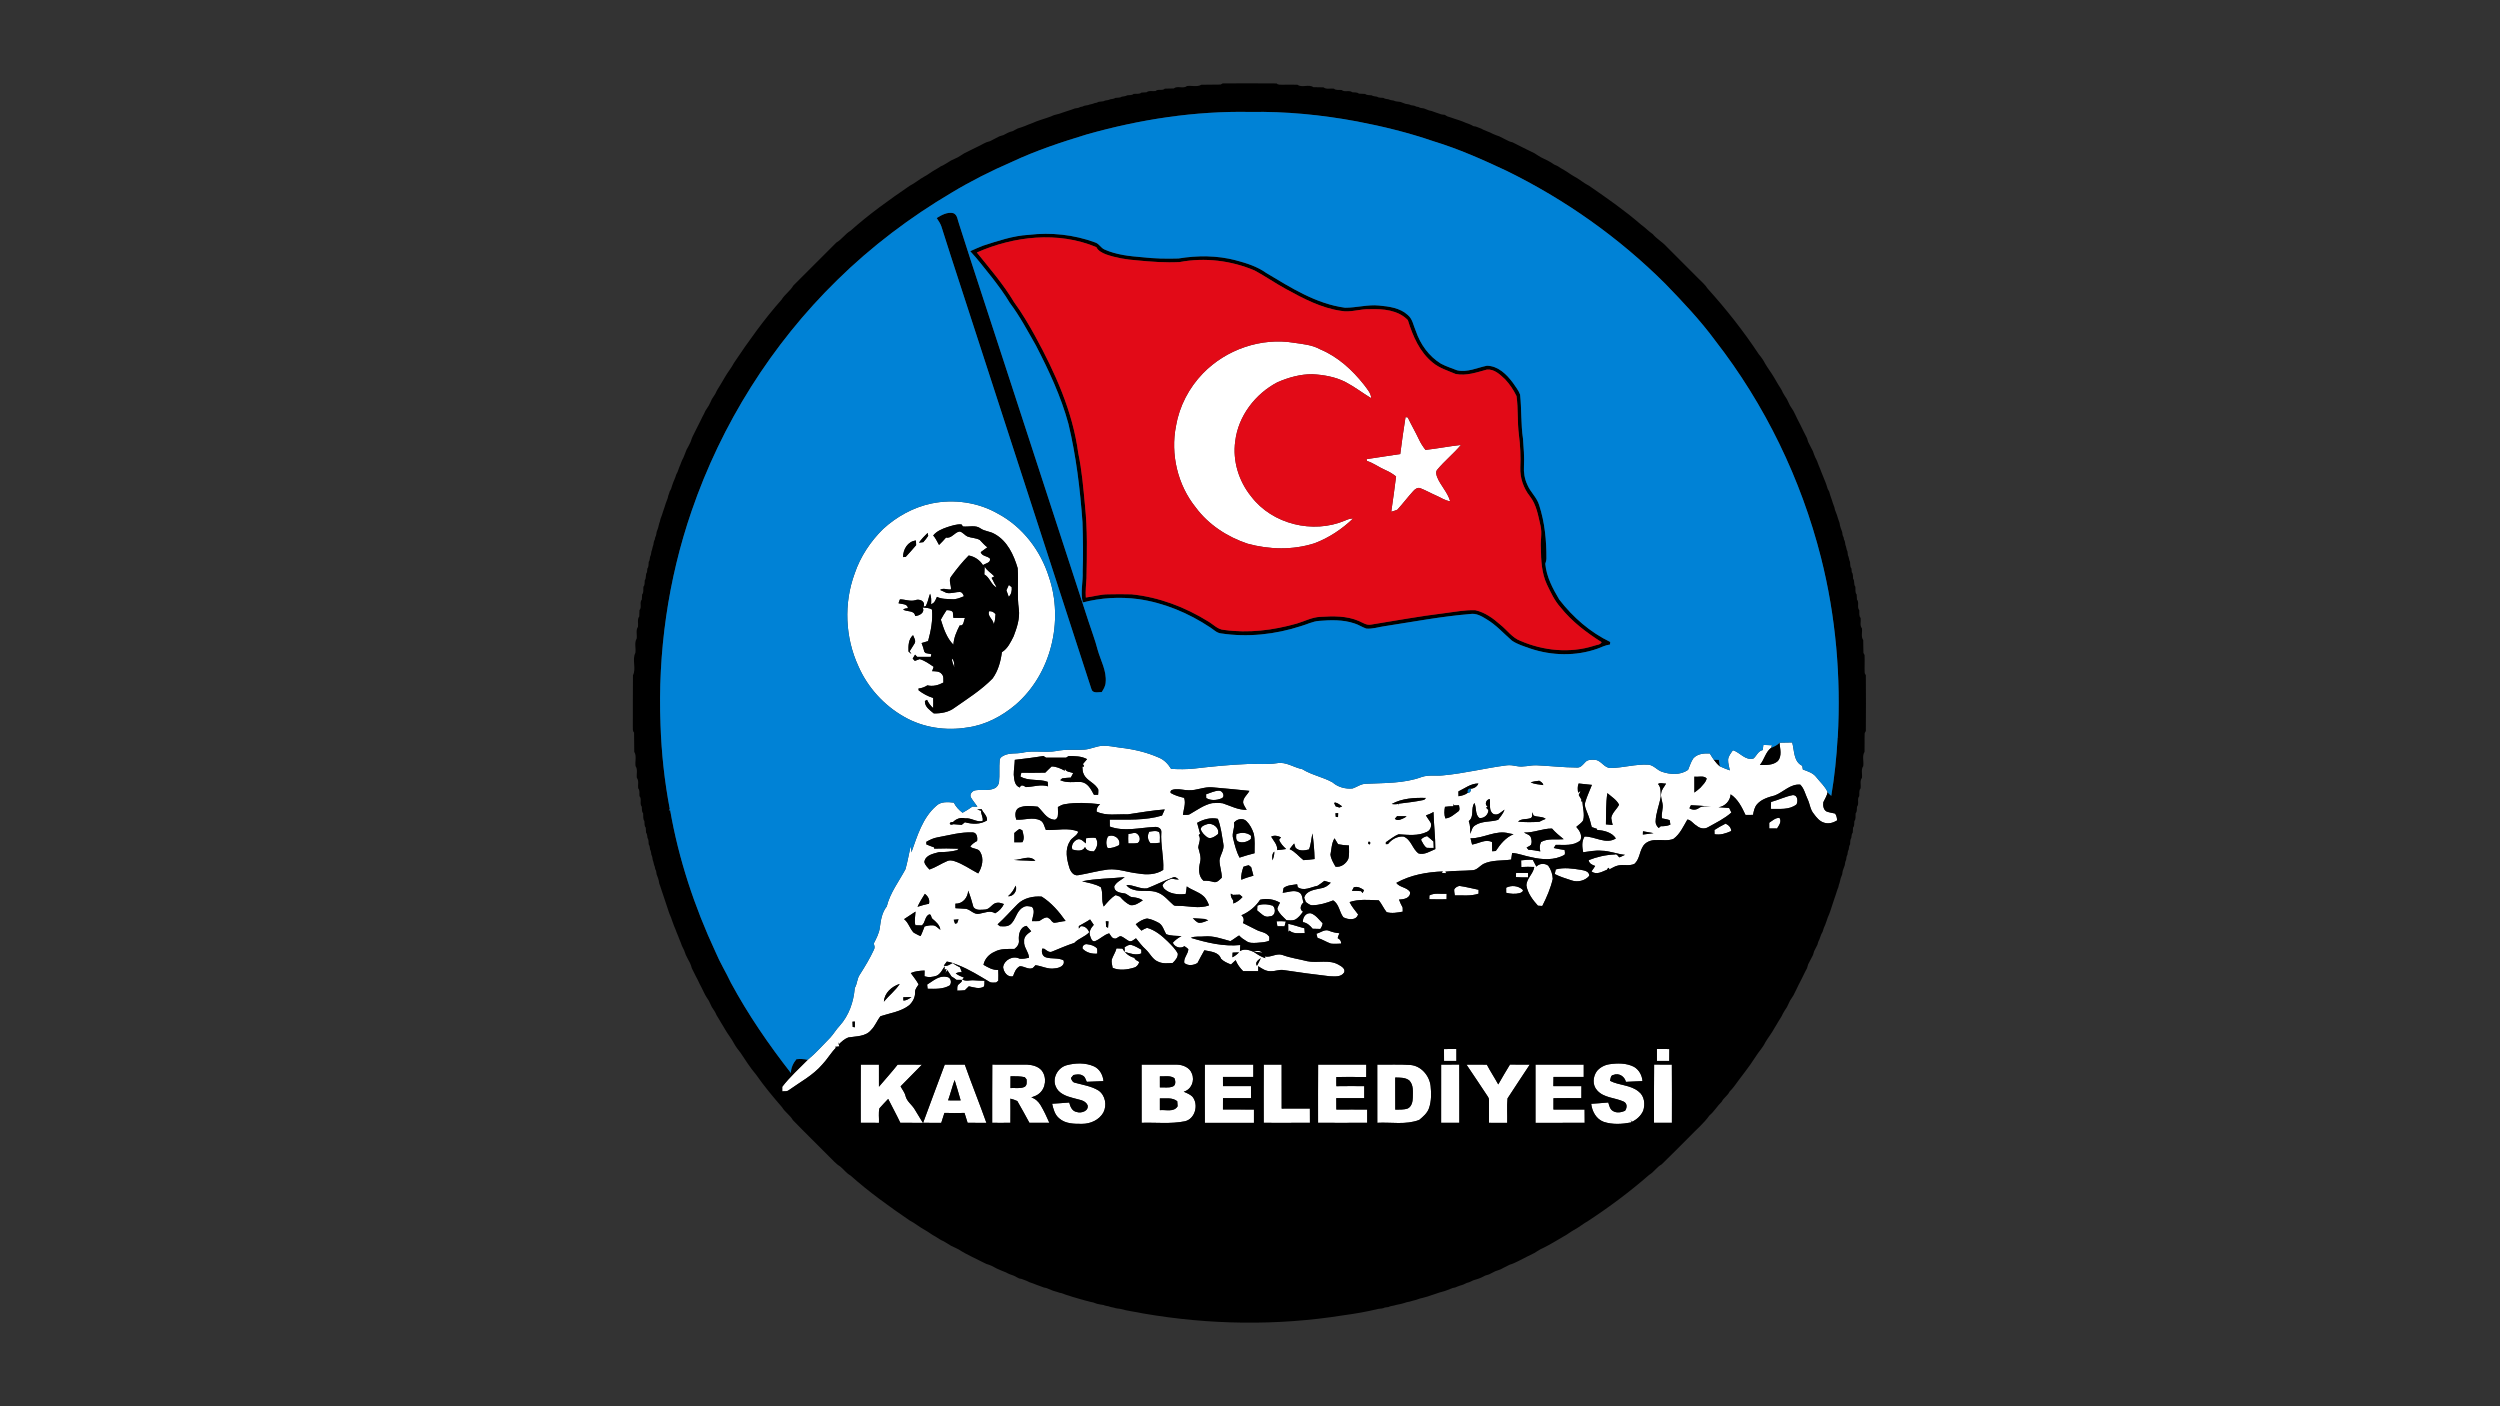 <?xml version="1.0" encoding="iso-8859-1"?>
<!-- Generator: Adobe Illustrator 29.7.1, SVG Export Plug-In . SVG Version: 9.03 Build 0)  -->
<svg version="1.1" id="Layer_1" xmlns="http://www.w3.org/2000/svg" xmlns:xlink="http://www.w3.org/1999/xlink" x="0px" y="0px"
	 viewBox="0 0 1920 1080" style="enable-background:new 0 0 1920 1080;" xml:space="preserve">
<rect x="0" y="0" width="1920" height="1080" fill="#333333" stroke="none"/>
<g>
	<path style="fill:#FFFFFF;" d="M923.805,286.802c17.78-18.4,44.79-27.78,70.12-23.54c6.79,1.01,13.82,1.58,19.94,5
		c13.58,5.65,24.69,15.83,33.72,27.25c2.24,3.18,5.32,6.17,5.51,10.31c-6.64-3.99-12.79-8.77-19.66-12.38
		c-7.85-4.03-16.72-5.55-25.45-6.05c-9.27-0.09-18.4,2.51-26.86,6.15c-17.05,8.89-30.2,26-32.47,45.33
		c-2.13,15.06,2.74,30.71,12.27,42.44c16.24,21.36,47.44,28.89,71.97,18.52c1.98-0.89,4.05-1.67,6.27-1.61
		c-8.49,8.13-18.52,14.84-29.56,19c-16.63,5.35-34.73,4.91-51.48,0.33c-15.55-5.2-30.03-14.6-39.83-27.88
		c-13.93-17.3-19.45-40.91-15.1-62.66C905.765,311.913,913.175,297.793,923.805,286.802 M1079.455,320.322
		c0.43,0.07,1.29,0.22,1.72,0.29c2.7,5.64,5.85,11.05,8.52,16.72c1.35,2.93,3.11,5.65,5.09,8.19c9.11-0.99,18.11-2.82,27.23-3.8
		c-5.68,6.73-12.62,12.27-18.24,19.05c-1.31,1.55-0.7,3.76-0.1,5.49c2.63,6.61,8.1,11.74,10.05,18.68
		c-3.97-0.42-7.24-2.92-10.84-4.4c-3.96-1.7-7.7-3.89-11.71-5.45c-2.23-1.15-4.4,0.48-5.82,2.08c-4.21,4.63-7.98,9.65-12.19,14.28
		c-1.53,0.64-3.08,1.18-4.68,1.56c1.32-9.02,2.57-18.06,3.7-27.1c-2.5-1.97-5.24-3.63-8.16-4.88c-4.84-2.09-9.09-5.36-14.12-7
		c-0.1-0.35-0.3-1.05-0.4-1.4c8.61-1.46,17.29-2.48,25.9-3.94C1076.555,339.213,1077.975,329.762,1079.455,320.322 M715.405,386.663
		c17.2-3.56,35.72-0.95,51,7.83c18.95,10.09,32.87,28.41,39.21,48.75c11.45,33.8,1.65,74.34-25.53,97.89
		c-10.53,8.92-23.3,15.73-37.11,17.56c-16.47,2.75-34.04,0.18-48.6-8.19c-15.43-8.72-27.97-22.49-35.09-38.74
		c-10.24-22.13-11.36-48.36-2.92-71.26c4.36-12.96,12.14-24.67,21.85-34.24C688.645,396.702,701.505,389.583,715.405,386.663
		 M727.585,404.813c-3.99,1.38-8.15,3.04-10.88,6.42c1.96,2.11,3.03,4.83,4.48,7.29c1.92-1.79,3.64-3.76,5.38-5.71
		c4.38,0.96,6.48-4.16,10.49-4.62c2.39,0.52,3.77,2.82,5.91,3.82c3.08,1.22,6.63,1.01,9.54,2.69c1.89,1.92,3.59,4.04,5.8,5.62
		c-1.68,1.28-3.4,2.52-5.12,3.74c1.03,3.19,4.93,2.82,7.08,4.85c0.9,3.32-3.34,3.67-5.33,5.1c-2.51-3.93-6.36-6.55-10.95-7.4
		c-4.91,4.91-9.25,10.37-13.36,15.97c-2.48,2.91,0.04,6.77-0.29,10.11c-2.8,0.4-5.85-1.47-8.33,0.37c1.63,0.75,3.29,1.47,4.91,2.27
		c3.42,0.76,6.72-0.72,10.11-0.67c1.88-0.11,2.75,1.76,3.28,3.24c-2.94,1.24-5.96,2.58-9.23,2.29c-3.86-0.23-7.97,0.01-11.49-1.82
		c-1.06,2.25-1.72,4.94-4.51,5.58c0.22-2.7,0.25-5.43-0.77-7.98c-1.09,2.75-1.52,5.74-2.79,8.43c-0.18,1.17-1.18,1.55-2.22,1.36
		c1.79-4-3.29-6.13-6.33-4.81c-3.94,1.18-7.86-0.68-11.8-0.65c-0.44,0.97-0.75,2-1.09,3.01c2.55,0.73,6.87,0.24,7.25,3.74
		c-1.3,0.17-2.68,0.24-3.72,1.13c3.02,1.81,8.8,0.36,9.23,4.92c3.25-0.2,7.87-2.64,5.7-6.62c2.39,0.44,5.17,0.16,7.22,1.68
		c0.77,8.12-0.83,16.36-2.97,24.2c-1.67,0.5-3.35,0.99-5.01,1.5c0.83,2.13,1.61,4.29,2.05,6.55c0.26,0.28,0.78,0.85,1.04,1.13
		c1.48,0.27,2.95,0.56,4.43,0.87c-0.11,0.52-0.34,1.56-0.45,2.07c-3.48,0.05-6.97,0.03-10.45,0c-0.4-0.43-1.21-1.28-1.62-1.71
		c-0.62,1-1.24,2-1.84,3.02c0.42,0.44,1.24,1.32,1.65,1.76c1.25-0.45,2.49-0.91,3.74-1.37c3.99,1.16,7.35,3.65,10.75,5.94
		c-0.39,1.11-0.8,2.22-1.2,3.34c2.58,0.11,5.65-0.08,7.41,2.2c1.71,1.72,1.11,4.34,1.25,6.52c-3.8,2.08-8.02,3.21-12.32,2.17
		c-2.07,1.35-4.36,2.19-6.82,2.44c0.03,0.35,0.11,1.07,0.14,1.42c3.36,2.55,7.08,4.6,11.14,5.82c0.1,2.58,0.11,5.18,0.01,7.78
		c-2.03-1.76-3.58-3.94-4.73-6.35c-0.56,0.5-1.84,0.55-1.61,1.59c0.16,4.05,4,6.49,6.81,8.85c5.61,0.09,11.52-0.9,16.06-4.42
		c10.03-7,20.53-13.62,29.11-22.42c4.23-5.86,6.23-13.08,7.13-20.19c4.48-2.75,6.74-7.71,9.02-12.22c2.51-6.59,4.85-13.5,4.01-20.66
		c-1.52-10.49-0.18-21.13-0.91-31.66c-3.03-10.19-8-21.04-17.82-26.29c-3.31-2.01-7.44-1.94-10.65-4.17
		c-3.88-2.93-9.09-1.04-13.57-1.54c-0.28-0.4-0.84-1.19-1.12-1.59C734.665,402.443,731.105,403.743,727.585,404.813
		 M705.775,416.762c1.09-0.12,2.19-0.25,3.3-0.38c1.35-1.55,2.68-3.12,3.78-4.86c-0.11-0.56-0.32-1.69-0.42-2.25
		C710.045,411.613,707.685,414.003,705.775,416.762 M693.565,427.842c0.5-0.04,1.52-0.11,2.03-0.15c2.72-2.96,5.4-5.95,8-9.03
		c-0.05-1.19-0.1-2.37-0.15-3.55C697.175,415.703,693.505,421.993,693.565,427.842 M697.735,500.373c0.74,0.64,1.49,1.29,2.24,1.95
		c-0.34-0.54-1.01-1.63-1.35-2.18c1.15-2.07,2.65-3.93,3.78-6.02c1.22-2.17-0.48-4.33-1.19-6.33
		C697.635,490.952,697.575,495.973,697.735,500.373 M756.235,435.023c1.61,3.3,5.05,4.93,7.4,7.61c-0.52,0.3-1.57,0.89-2.09,1.19
		c0.78,1.33,1.47,2.7,2.1,4.11c0.72,1.02,1.34,2.08,1.73,3.29c-4.39-2.22-5.17-7.79-9.42-10.06
		C756.025,439.113,756.125,437.063,756.235,435.023 M774.805,449.213c0.73,0.59,1.46,1.17,2.2,1.76c0.23,2.68-0.27,5.46-2.3,7.38
		c-0.58-1.69-1.15-3.37-1.8-5.03C773.545,451.952,774.175,450.582,774.805,449.213 M726.985,468.572c1.69,0.12,3.66,0,4.79,1.55
		c0.21,1.45,0.36,2.93,0.44,4.41c2.97-0.01,5.94,0.02,8.91,0.04c-1.1,2.06-0.74,6.46-4.05,5.72c-2.4,4.67-4.56,9.52-4.86,14.85
		c-5.15-5.15-7.54-12.45-9.66-19.26C723.895,473.362,725.395,470.932,726.985,468.572 M759.615,469.423
		c2.01-0.23,3.71,0.71,4.97,2.24c-0.34,2.55-0.11,5.32-1.49,7.61C762.845,475.523,758.095,473.383,759.615,469.423 M731.015,505.663
		c2.09,1.74,1.75,4.55,1.96,6.98C732.095,510.392,731.035,508.133,731.015,505.663 M1366.645,570.372c3.24-0.11,6.5-0.17,9.76-0.18
		c1.7,6.13,0.97,14.76,7.71,17.94c0.14,0.94,0.3,1.89,0.48,2.85c3.76,1.36,7.93,2.64,10.43,6.02c2.9,3.74,6.65,6.89,8.57,11.32
		c-0.42,2.84-2.11,5.22-3.27,7.78c-0.36,2.5,0.01,5.75,2.47,7.11c2.1,0.81,4.38,1.07,6.58,1.6c1.12,1.55,1.46,3.39,1.52,5.28
		c-2.9,1.77-6.41,2.83-9.76,1.8c-3.64-0.95-6.09-4.06-8.2-6.95c-2.74-3.18-2.91-7.57-4.72-11.22c-1.77-3.74-2.62-8.14-5.63-11.12
		c-7.55-0.69-12.94,5.74-19.47,8.3c-4.9,1.29-10.15,2.78-13.64,6.69c-2.01,2.28-2.61,5.34-3.14,8.24c-1.94,0.02-3.87,0.04-5.79,0.05
		c-2.77-5.89-5.8-12.14-11.41-15.84c-0.29,4.97-4.31,9.3-9.28,9.92c2.72,0.18,5.44,0.29,8.16,0.57c0.59,1.14,1.16,2.31,1.7,3.5
		c-5.24,4.67-11.68,7.76-17.76,11.17c-2.87,1.81-6.51,1.1-8.97-1.07c-2.46-1.32-4.31-4.49-7.07-4.73
		c-3.08,5.24-5.64,11.21-10.72,14.87c-4.17,1.71-8.82,0.64-13.19,0.93c-4.07-0.17-8.62,1.51-10.52,5.33
		c-2.41,4.12-2.47,9.6-6.21,12.9c-3.9,1.9-8.33,0.28-12.4,1.24c-2.57,0.43-4.73,2.06-7.03,3.13c0.17-2.26-1.14-1.1-1.67,0.15
		c-3.73,1.52-8.17,4.3-11.92,1.27c0.97-1.38,1.96-2.73,2.84-4.16c-2.25-0.8-4.63-1.78-5.04-4.46c6.31-2.53,13.18-4.11,19.96-4.34
		c2.06-0.84,2.49,1.63,3.81,2.2c1.39-0.64,2.77-1.29,4.16-1.94c-6.08-0.59-11.81-3.08-17.95-3.15c-4.76-0.45-9.47,0.55-14.17,1.16
		c-0.8-4.08-1.27-8.36,1.06-12.08c8.03-0.17,16.3,6.31,24.05,1.49c-3.02-4.85-9.36-6.14-14.66-6.62l0.31-0.69
		c-1.4-0.48-2.78-0.98-4.17-1.43c-0.85-3.57-1.82-7.12-3.25-10.5c-1.02-2.77-2.68-5.71-1.72-8.73c1.32-4.53,3.43-8.77,5.1-13.17
		c-3.39-0.41-6.79-0.73-10.18-1.08c-1,2.25-0.74,4.67-0.42,7.06c0.58-0.51,1.17-1,1.8-1.45c-0.17,1.16-0.84,2.15-1.32,3.2
		c0.65,1.21,1.36,2.41,2.11,3.59c-0.07,0.35-0.2,1.03-0.26,1.38l0.95-0.1c0.22,4.84,1.88,9.74,0.62,14.56
		c-1.2,2.19-3.52,3.44-5.29,5.11c2.51,2.78,4.79,6.48,3.14,10.32c-5.29,4.53-12.51,3.36-18.92,3.46c-0.53,0.79-1.03,1.61-1.54,2.42
		c2.75,0.65,5.56,1.07,8.36,1.53c0.12,1.2,0.5,2.48-0.03,3.67c-7.82,4.48-17.24,3.84-25.7,1.83c-4.92-0.86-9.58-2.91-14.6-3.21
		c-0.26,1.68-0.5,3.38-0.72,5.08c-7.18,1.04-14.79,0.13-21.49,3.41c-2.8,1.68-4.99,4.81-8.53,4.79c-6.83,0.55-13.71,0.29-20.53,1.07
		l0.79,1.2c-1.17-0.08-2.33-0.15-3.49-0.21l0.71-1.16c-12.33,0.48-24.79,2.72-35.69,8.79c2.64,3.61,7.92,3.18,10.54,6.92
		c0.61,4.85-4.85,5.82-8.48,5.87c0.76,2.12,1.76,4.15,2.83,6.15c0.01,0.79,0.05,2.37,0.06,3.15c-4.1,0.71-8.31,1.59-12.4,0.38
		c-2.29-2.84-3.67-6.27-6-9.08c-7.47-0.29-15.23-1.07-22.44,1.34c1.62,3.5,4.29,6.35,6.53,9.46c-1.29,4.94-7.78,4.1-11.31,2.23
		c-3.13-4.03-3.19-10.12-7.84-12.97c-5.07,2-10.43,3.64-15.91,3.72c-2.04,0.11-3.54-1.44-5.1-2.47c-0.33-1.13-0.79-2.19-1.25-3.24
		c1.54-5.73,8.18-6.2,12.97-7.33c2.96-0.4,5.5-2.06,7.47-4.26c-1.65-0.46-3.29-0.97-4.92-1.44c-1.62,1.43-3.47,2.57-5.25,3.8
		c-4.96,0.95-10.47,4.41-15.22,1.05c-0.11-0.56-0.33-1.67-0.44-2.23c-3.49,0.62-7.54,0.55-10.4,2.88c-0.17,0.92-0.51,2.77-0.68,3.69
		c4.11-0.4,8.67-2.51,12.6-0.33c2.82,1.48,2.25,5.12,3.4,7.68c-2.14,1.94-3.44,5.34-0.4,7.14c-1.76,2.39-3.61,4.92-6.36,6.23
		c-2.03,0.75-4.25,0.39-6.36,0.32c-2.62-2.65-5.71-5.08-7.04-8.69c0.34-1.72,1.36-3.19,2.08-4.76c-4.6-2.67-10.09-3.51-15.26-2.28
		c-3.5,5.33-8.52,9.47-14.41,11.95c1.95,1.48,2.27,3.8,1.19,5.95c3.44,1.74,6.89,3.49,10.35,5.21c3.06,1.7,7.03,1.71,9.35,4.64
		c1.08,0.88,0.37,2.45,0.53,3.66c-3.03,1.49-6.46,1.3-9.72,1.7c-2.68,0.14-5.63,0.31-7.9-1.38c-2.02-1.19-3.99-2.52-5.54-4.3
		c-2.31,1.34-4.35,3.1-6.69,4.38c-6.52-1.76-13.08-4.26-19.97-3.63c-3.46,0.45-7.15-0.42-10.39,1.09
		c12.22,3.68,25.12,6.83,37.96,5.51c-0.09,1.54-0.19,3.1-0.27,4.66c3.3-2.04,6.98-0.92,10.26,0.47c2.4-0.67,5.02-1.26,6.95,0.79
		c-2.26-0.34-4.53-0.71-6.81-0.74c2.9,1.93,5.83,3.92,9.2,4.95l-0.62-1.42c4.66,1.2,8.93-2.68,13.62-1.08
		c6.14,2.3,12.68,3.13,19,4.78c7.99,1.73,16.87-1.6,24.29,2.79c2.09,1.19,5.4,3.06,4.12,5.95c-2.41,3.73-7.48,2.93-11.27,2.82
		c-11.68-1.36-23.34-2.9-34.96-4.68c-3.37-0.71-6.63,0.98-10,0.8c-3.67,0.27-6.85-1.89-9.74-3.85c0,0.95,0,2.85,0,3.8
		c-3.86,0.03-7.72,0.02-11.57,0.04c-2.45-2.42-4.51-5.23-5.77-8.45c-1.15,1.15-2.35,2.26-3.58,3.33c-2.76-1.09-5.6-2.25-7.68-4.43
		c-1.78-5.32-8.16-5.47-12.75-6.49c-1.83,3.22-3.58,6.49-5.29,9.78c-2.99,1.89-7.41,2.33-10.13-0.04c-0.76-3.8,2.99-6.83,3.1-10.62
		c-0.9-0.91-1.99-1.57-3.01-2.28c-2.98,2.25-7.54,0.74-8.93-2.63c1.87-2.12,4.17-3.78,6.67-5.09c-3.96-0.26-8.03-0.05-11.79-1.49
		c-1.82-3.09-2.59-7.23-6.1-8.93c-2.67-1.36-5.48-2.7-8.48-3.08c-3.31,0.46-6.18,2.38-8.75,4.4c1.34,1.72,2.84,3.32,4.37,4.89
		c1.33-0.93,2.81-1.57,4.32-2.15c6.26,1.76,11.35,6.06,15.93,10.5c2.82,2.87,5.88,5.71,7.71,9.36c0.08,2.94-1.99,5.22-3.97,7.13
		c-3.68,0.22-7.68,0.71-11.1-0.96c-4.39-1.67-6.28-6.41-9.58-9.44c-2.88-2.52-5.08-5.63-7.51-8.55c-1.6,1-3.24,2.85-5.35,2.14
		c-1.93-1.01-3.57-2.5-5.52-3.46c-2.14-1.18-3.48,2.03-5.59,1.51c-2.17-0.19-2.95-2.53-4.13-3.98c-4.09,1.12-6.97,4.53-10.89,6
		c-2.41,0.63-3.12-2.27-3.72-3.97c-1.27-3.19,0.69-6.29,2.78-8.55c-0.92-1.41-1.87-2.8-2.82-4.17c-2.75,1.91-5.81,3.32-8.65,5.09
		c0,0.48,0,1.44,0.01,1.93c0.36-0.47,1.1-1.39,1.47-1.85c3.15-0.27,5.41,1.92,6.52,4.66c-3.22,3.58-8.21,4.74-11.45,8.2
		c-5.79,1.88-11.36,4.33-16.99,6.63c-2.25,1.13-4.38-0.91-6.09-2.12c-0.39-0.03-1.16-0.11-1.55-0.14c-0.76,2.57-0.01,5.87,2.86,6.74
		c4.38,1.34,9.24,0.12,13.45,2.22c1.5,4.21-3.3,6.01-6.6,6.22c-5.18,0.96-9.91-1.81-14.93-2.43c-0.74,0.77-1.38,1.69-2.29,2.28
		c-3.37,1.22-6.37-1.57-9.7-1.49c-2.94,1.45-4.18,4.77-5.21,7.68c-4.29,1.12-7.32-3.28-7.65-7.02c0.85-5.57,7.63-9.11,12.67-6.45
		c2.43,0.26,4.84-0.17,7.21-0.7c-0.12-4.59-4.2-7.97-3.74-12.67c-0.39-3.65,2.81-5.89,5.43-7.69c-1.16-1.42-2.35-2.8-3.57-4.15
		c-5.05,0.91-6.24,6.6-5.87,10.95c0.39,2.82-1.17,5.16-3.38,6.75c-5.14,0.08-10.62-0.38-15.29,2.21c-4.21,1.8-7.59,5.42-8.52,9.98
		c3.48,2.02,7.15,4.23,11.34,3.93c0.15,2.78,0.14,5.57,0.04,8.35c-0.43,0.34-1.29,1.01-1.71,1.34c-1.69-0.1-3.58,0.46-5.08-0.53
		c-7.81-4.64-15.53-9.52-24.03-12.84c-2.81-1.17-5.66-2.28-8.69-2.72c-0.58,0.77-1.75,2.31-2.34,3.09c2.49,0.81,4.6-0.85,6.66-1.95
		c1.89,1.16,3.75,2.4,5.79,3.31c0.46,1.24,0.94,2.48,1.43,3.73c-1.66-0.11-3.28,0.11-4.75,0.93c1.98,1.43,4.19,2.43,6.47,3.28
		l-1.47,1.32c2.76,1.78,6.02,0.4,9.03,0.69c2.7,0.2,5.41,0.29,8.12,0.33c-0.21,1.48,0.22,3.15-0.53,4.53
		c-3.56,2.16-7.8,0.49-11.53-0.26c-1.04,0.99-2.08,1.99-3.08,3.02c-1.93,0.23-3.87,0.3-5.81,0.32c0.03-1.73-0.33-3.94,1.33-5.07
		c0.89-0.96,2.67-1.66,2.11-3.24c-1,0.01-3,0.04-4,0.05c-1.22-1-2.53-1.86-3.88-2.63c-1.01-1.65-2.09-3.25-3.18-4.83
		c-0.39,0.61-1.18,1.83-1.57,2.44c0.22-0.82,0.67-2.45,0.89-3.27l-1.52,0.49l0.18-2.68c-1.77,2.59-3.18,5.77-6.13,7.25
		c-3.03,1.08-6.34,1.5-9.42,0.39c0.03-1.46,0.07-2.92,0.1-4.36c-3.59,0.16-7.27,0.47-10.6,1.94c2.04,2.88,4.35,5.59,6.01,8.72
		c-1.07,1.89-2.89,3.61-2.7,5.97c0.17,3.85-1.79,7.48-4.55,10.05c-6.36,4.94-14.58,5.96-22.02,8.4c-2.68,3.33-4.09,7.52-7.17,10.55
		c-4.2,5.21-11.55,4.77-17.55,5.77c-2.77,1.05-5.04,3.07-7.12,5.12l-0.66-1.54c0.26,1.09,0.56,2.2,0.86,3.31
		c-1.12,0.11-2.24,0.22-3.36,0.34l0.85,0.59c-3.92,3.95-6.68,8.88-10.52,12.92c-7.19,8.4-17.12,13.56-25.98,19.9
		c-1.39,1-3.22,0.55-4.81,0.79c0-0.89,0-2.66-0.01-3.55c5.79-7.57,12.91-13.91,19.55-20.69c6.32-5.2,11.69-11.39,17.43-17.19
		c2.57-2.84,4.47-6.2,7.11-8.97c7.15-7.94,10.77-18.48,11.6-29.02c1.96-3.19,1.7-7.22,3.89-10.3c3.96-6.21,7.79-12.56,10.88-19.25
		c0.83-1.48,0.31-3.11-0.22-4.56c2.03-4.01,4.26-8.05,4.75-12.6c0.72-5.59,1.64-11.37,5.26-15.9c2.57-10.54,9.37-19.24,14.39-28.64
		c1.65-5.89,2.66-11.97,4.04-17.93c0.13,1.24,0.39,3.73,0.52,4.98c4.52-12.67,8.55-26.51,19.06-35.65
		c3.56-3.49,8.97-3.01,13.51-2.51c1.55,3.13,3.94,5.69,6.71,7.78c2.64-1.43,5.15-3.05,7.6-4.78c0.95,0.05,2.85,0.15,3.8,0.19
		c-1.55-2.45-3.51-4.63-4.96-7.14c-1.39-2.47,1.07-5.2,3.51-5.53c4.73-0.72,9.8,0.61,14.31-1.38c2.08-0.79,3.49-2.83,3.76-5
		c0.59-5.52-0.03-11.09,0.48-16.61c0.01-1.97,1.94-3.11,3.51-3.84c4.18-1.95,8.89-1.18,13.31-1.88c6.67-1.69,13.6-0.72,20.4-0.9
		c4.05,0.14,7.97-1.05,11.98-1.33c5.33-0.42,10.68,0.12,16.01-0.3c4.82-0.37,9.24-2.8,14.09-2.96c4.39-0.13,8.69,0.89,13.03,1.45
		c10.3,1.14,20.59,3.48,30.08,7.74c4.02,1.65,7.01,4.91,9.25,8.56c5.87,0.34,11.76,0.4,17.62-0.21c13.6-1.57,27.24-2.97,40.93-3.51
		c7.6-0.3,15.26,0.55,22.81-0.64c6.87-1.32,12.85,3.36,19.39,4.6c7.21,4.51,15.8,6,23.18,10.1c4.21,3.7,9.97,5.27,15.5,4.71
		c3.38-1.17,6.4-3.57,10.13-3.59c14.41-0.72,29.31-0.15,43.06-5.27c5.19-1.73,10.76-0.57,16.11-1.18
		c16.48-1.48,32.56-5.65,48.96-7.72c2.65-0.36,5.3,0.12,7.9,0.63c5.03,1.03,10.04-0.86,15.09-0.65c10.34,0.45,20.66,1.68,31.01,1.71
		c2.89,0.26,4.57-2.29,6.36-4.08c1.85-2.18,5.06-2,7.66-1.82c4.74,0.45,6.95,6.4,11.88,6.26c9.75-0.11,19.31-3.16,29.11-2.53
		c3.97,0.41,6.49,4.08,10.13,5.37c6.53,2.26,14.28,2.77,20.19-1.4c1.31-2.95,2.17-6.16,4.03-8.84c3.15-3.6,8.2-3.94,12.66-3.78
		c1,1.62,1.99,3.28,3.11,4.85c1.37,1.82,2.84,3.64,4.66,5.06c2.49,1.16,5.05,2.15,7.64,3.09c-0.5-2.7-1.43-5.37-1.34-8.14
		c0.17-2.86,2.18-5.08,3.7-7.34c5.51,1.65,9.49,8.16,15.84,6.34c2.4-2.09,3.47-5.75,7.06-6.45c0.15-1.32,0.31-2.64,0.49-3.94
		c2.21,0.06,4.43,0.11,6.65,0.29c-0.19,0.49-0.57,1.49-0.76,1.98c-4.25,3.26-5.16,9.08-8.57,13.1c4.67,0.06,10.04,0.33,13.77-3
		C1368.765,580.542,1367.045,575.003,1366.645,570.372 M779.365,583.562c-0.11,3.82-0.82,7.59-0.81,11.41
		c0.33,3.65,0.58,8.4,4.66,9.83c0.85-2.6,3.04-1.44,4.62-0.33c5.72-0.11,11.37-2.36,17.07-0.58c-0.07-0.86-0.2-2.58-0.27-3.44
		c-6.75-2.5-14.67-0.26-21-4.12c0.19-0.72,0.57-2.15,0.75-2.87c6.12,0.02,12.25,0.1,18.37-0.07c1.63-1.6,3.21-3.24,4.89-4.77
		c3.64,0.02,6.91,1.57,10.04,3.26c0.05-0.46,0.13-1.37,0.17-1.83c0.46,3,4.17,2.59,6.33,3.74c-0.57,1.15-1.17,2.29-1.82,3.4
		c-2.23,0.04-4.43,0.32-6.62,0.61c-0.51,0.44-1.02,0.89-1.52,1.34c4.99,2.36,10.48,1.22,15.75,1.42c5.42,0.43,7.92,5.66,10.19,9.85
		c0.8,0,2.39-0.01,3.19-0.02c0.08-1.31,0.22-2.63,0.16-3.93c-2.37-5.22-8.94-6.7-11.21-11.9c-0.98-1.79-0.88-3.89-1.06-5.84
		c2.03,0.43,1.1-0.99,0.39-1.91c1.09-1.26,2.17-2.53,3.24-3.8c-4.37-2.33-9.41-2.39-14.24-2.34c-0.47,0.3-1.41,0.91-1.88,1.22
		c-3.24-0.04-6.48-0.02-9.72,0c-1.9-0.02-3.8-0.02-5.69-0.01c-0.49-0.32-1.48-0.95-1.97-1.27
		C794.075,581.833,786.705,582.683,779.365,583.562 M1301.275,596.443c0,4.08-0.01,8.16,0.02,12.25c1.59-1.2,3.16-2.42,4.63-3.76
		c1.82-2.2,4.25-4.18,4.79-7.12C1308.275,595.363,1304.345,596.963,1301.275,596.443 M1175.555,600.782
		c2.95,1.61,6.43,1.54,9.66,2.18c-0.2-1.75-1.8-2.46-3.05-3.35C1179.925,599.802,1177.705,600.182,1175.555,600.782
		 M1273.375,602.103c2.44,2.63,1.92,6.47,2.08,9.79c-1.09,6.38-3.78,12.5-3.95,19.03c-0.09,1.99,1,3.65,2.37,4.98
		c0.4-0.35,1.21-1.05,1.61-1.4c2.52,0.09,5.06-0.1,7.38-1.22c-0.14-0.85-0.43-2.55-0.57-3.4c-1.91-0.69-3.93-0.95-5.89-1.38
		c-0.77-3.8,1.17-7.54,0.4-11.33c-0.37-2.7-1.61-5.36-1-8.11c0.3-2.82,2.48-4.84,3.72-7.26
		C1277.495,601.963,1275.165,600.792,1273.375,602.103 M1120.075,607.792c0.01,0.93,0.04,2.79,0.05,3.72
		c2.55-0.4,5.12-1.05,7.19-2.69l0.47,0.2c1.21-0.38,2.54-2.12,1.64-3.31c2.52-0.06,5.04-1.58,5.97-3.99
		C1129.605,601.643,1125.055,605.473,1120.075,607.792 M912.965,606.913c-3.35,0.02-6.63-1.02-10-0.78
		c-1.72,0.14-4.64,0.38-3.91,2.85c3.19,1.89,6.78,2.93,10.37,3.76c1.46,4.41-0.45,8.69-0.93,13.06c1.79-0.13,3.84,0.46,5.45-0.62
		c5.48-3.12,10.72-7.08,17.01-8.38c2.68-0.16,5.4-0.26,8.07,0.11c6.04,1.99,11.88,5.22,18.42,5.06c-0.96-1.94-2.54-3.69-2.76-5.9
		c0.1-3.56,3.35-5.73,4.85-8.7c-9.5-0.91-18.99-1.96-28.5-2.71C924.865,604.062,919.115,607.182,912.965,606.913 M1234.445,609.113
		c-1.19,7.92-0.89,16.01-1.1,24c1.72,0.16,3.43,0.32,5.17,0.47c-0.38-1.82-0.92-3.59-1.09-5.43c0.67-4.04,4.3-6.62,6.01-10.12
		C1241.575,614.213,1237.575,611.873,1234.445,609.113 M1068.865,617.463c1.69,0.29,3.38,0.26,5.08-0.08l0.1,1.37
		c0.03-0.39,0.07-1.15,0.1-1.53c6.29-0.79,12.61-1.46,18.83-2.78c0.99-0.08,1.58-0.86,2.1-1.62
		C1086.205,612.573,1076.796,613.062,1068.865,617.463 M1142.535,619.453c-0.3,0.22-0.9,0.67-1.2,0.89
		c0.54,0.59,1.12,1.17,1.74,1.72c0.15,3.62-3.5,6.86-7.08,6.09c-3.22-2.87-1.94-7.8-3.64-11.45c-3.08,4.2,0.21,10.34-4.34,13.89
		c1.2,3.12,1.1,6.5,1.2,9.8c0.89-2.34,1.34-5.2,3.71-6.55c5.27-3.52,11.86-2.4,17.65-4.21c1.82-2.51,3.91-4.87,4.93-7.85
		c-2.59,1.7-5.11,4.98-8.58,3.35c-3.86-2.34-2.14-7.71-2.74-11.44C1141.465,613.802,1139.785,617.912,1142.535,619.453
		 M1025.825,619.302c0.94,0.28,1.9,0.58,2.86,0.88c0.52-0.21,1.57-0.65,2.09-0.87c-1.64-1.06-3.14-2.5-5.08-2.92
		C1023.535,616.182,1025.625,618.312,1025.825,619.302 M817.685,617.633c-1.9,0.28-3.58,1.23-5.22,2.17
		c0.03,2.42,0.23,4.87-0.11,7.29c-0.31,1.34-1.72,2.95-3.27,2.35c-5.63-0.75-8.22-6.49-12.11-9.9c-4.76-0.53-9.95-1.21-14.45,0.86
		c-3.32,1.79-2.99,5.99-2.06,9.09c6.1,0.52,12.53-2.29,18.34,0.49c2.87,1.36,3.2,4.86,4.45,7.44c8.29,0.47,16.93-2.15,24.89,1.27
		c-1.06,3.55-5.29,4.49-6.67,7.83c-3.69,5.86-2.2,13.27-0.31,19.5c0.83,3.04,3.2,6.83,6.87,6.13c7.69-1.26,15.21-3.45,22.96-4.39
		c7.86-0.77,15.35,2.33,23.09,3.05c6.5,1.18,13.6,1.04,19.29-2.73c0.57-9.77-2.19-19.42-1.46-29.2c0.09-2.85-3-4.15-5.43-3.75
		c-11.34,0.51-23.08,3.79-34.14-0.33c-0.04-1.78-0.07-3.56-0.07-5.33c13.41-0.14,27.15,0.8,40.16-3.13c0.75-1.55,1.45-3.11,2.1-4.69
		c-9.56,0.68-19.01,2.43-28.48,3.78c-7.94-0.39-16.46,1.44-23.88-2.13c-0.18-2.31,0.86-4.3,2.73-5.64
		C835.875,616.653,826.685,616.062,817.685,617.633 M1116.115,619.233c-2.15-0.04-4.27,0.12-6.38,0.42
		c-0.53,2.95-0.74,6.02,0.32,8.9c4-0.33,6.88-3.28,9.99-5.46c1.43-1.1,0.62-3.18,0.46-4.65c-0.95,0.02-2.85,0.05-3.8,0.07
		c-0.03-0.29-0.1-0.89-0.13-1.19C1116.405,617.953,1116.245,618.583,1116.115,619.233 M1298.645,618.403
		c-0.41,0.76-0.8,1.54-1.18,2.32c2.17,1.43,4.92,1.49,7.09-0.01c2.8-2.21,6.35-1.15,9.6-1.08
		C1309.005,618.953,1303.825,618.633,1298.645,618.403 M750.425,621.683c1.03,0.34,2.06,0.67,3.1,0.99c-0.3,2.74,1.78,5.09,1.1,7.9
		c-4.74,1.08-8.68-2.63-13.42-2.09c-3.47-0.9-6.8,0.36-9.26,2.82c-0.64,0-2.75,0.14-2.45,1.37c0.63,1.2,1.88,0.51,2.87,0.31
		c2.06,0.21,4.14,0.34,6.21,0.51c0.82-0.67,1.65-1.35,2.47-2.01c5.63,1.56,11.88,1.81,17-1.41c0.3-3.51-2.87-5.69-4.18-8.62
		C752.715,621.513,751.565,621.583,750.425,621.683 M1095.125,626.233c1.12,2.02,2.63,3.79,3.75,5.82c0.72,2.65-0.42,5.67-2.99,6.82
		c-6.75,3.32-14.49,2.32-21.71,1.86c-3.6,1.36-6.61,4.03-9.85,6.11c0,0.37,0,1.11-0.01,1.48c0.42-0.02,1.24-0.06,1.65-0.08
		c2.81-3.65,7.19-6.11,11.88-5.8c5.99,2.19,6.8,9.61,11.65,13.02c4.47,1.29,8.82-1.74,12.84-3.36c0.04-9.51-1.19-19.01-1.41-28.53
		C1099.125,624.743,1097.135,625.523,1095.125,626.233 M1025.645,624.552c0.06,0.91,0.13,1.82,0.2,2.73
		c0.44,0.07,1.31,0.2,1.75,0.26c0.03-1.03,0.07-2.05,0.11-3.06C1027.185,624.503,1026.165,624.532,1025.645,624.552
		 M1176.795,623.823c-0.26,1.43,0.41,3.64-1.17,4.47c-3.18,1.26-7.14,0.14-9.76,2.72c5.43,0.52,10.91,0.49,16.35,0.11
		c1.57-0.86,3.2-1.58,4.88-2.22c-2.67-2.14-6.39-1.13-9.37-2.6C1177.406,625.463,1177.095,624.643,1176.795,623.823
		 M1072.975,626.812c-0.43,0.51-1.3,1.52-1.74,2.02c2.3,2.14,5.39,0.15,7.72-0.96c0.34-0.25,1.01-0.75,1.35-1
		C1077.855,626.843,1075.416,626.853,1072.975,626.812 M919.395,631.953c0.73,2.75,1.54,5.48,2.27,8.25
		c-0.26,0.29-0.79,0.88-1.05,1.17c2.06,2.99-0.13,6.35-0.34,9.56c0.91,3.66,2.44,7.36,1.42,11.19c-1.17,4.84-1.51,10.71,2.6,14.31
		c2.64-0.18,5.26,0.15,7.79,0.95c2.69,0.72,4.48-1.79,6.25-3.31c0.06-4.45-1.68-8.69-1.77-13.12c0.39-4.5,4.05-8.39,2.93-13.07
		c-1.12-6.39-1.81-12.96-4.18-19.03C929.775,627.653,924.225,629.223,919.395,631.953 M948.095,631.383l-0.39,0.29
		c0.93,4.2-1.95,8.18-0.66,12.29c1.2,5.02,2.54,10.07,4.89,14.69c3.81-1.26,7.67-2.41,11.57-3.38c-0.12-5.02,0.52-10.15-0.66-15.08
		c-1.14-3.5-2.89-6.95-5.56-9.53C954.815,628.083,950.305,628.843,948.095,631.383 M778.995,639.733c0.03,2.38,0.03,4.77,0.03,7.16
		c2.07-0.04,4.14-0.05,6.21-0.07c1.78-3.01,0.69-6.05-0.1-9.16c-0.55-0.26-1.65-0.78-2.2-1.04
		C781.535,637.552,780.225,638.593,778.995,639.733 M1170.435,639.353c1.8,1.29,4.73,1.63,5.37,4.07c0.5,1.7,0.79,3.64,0.06,5.32
		c-0.87,1.07-2.31,1.44-3.44,2.14c0.46,0.58,0.93,1.16,1.41,1.75c3.08,0.02,6.09,0.72,9.12,1.24c-0.64-2.45-0.56-4.91,0.53-7.2
		c5.35-3.03,11.59-1.61,17.42-2.17c-3.14-2.55-6.31-5.1-8.96-8.17C1184.585,636.213,1177.825,639.723,1170.435,639.353
		 M1261.805,638.422c-0.03,0.62-0.08,1.88-0.11,2.51c2.75-0.27,5.49-0.73,8.25-1.08
		C1267.215,639.383,1264.505,638.903,1261.805,638.422 M719.955,643.113c-3.06,0.5-5.86,1.9-8.54,3.41c0.01,0.5,0.04,1.49,0.05,1.99
		c1.97,0.81,3.95,1.61,5.98,2.29l-0.05,0.95c6.26-0.26,12.51-0.2,18.77,0.05l-0.96,1.1c-4.58,1.24-9.32,1.53-14.04,1.53
		c-4.31,1.22-10.47,2.16-11.26,7.55c0.48,2.38,2.39,4.08,3.94,5.82c4.79-1.65,8.98-4.59,13.65-6.52c1.69-0.85,3.65-0.47,5.39,0.03
		c6.62,2.13,12.28,6.29,18.39,9.47c3.01-4.89,4.66-11.42,1.44-16.61c-1.54-2.86-5.45-1.89-7.59-4.04c1.36-1.88,3.26-3.18,5.27-4.25
		c0.49-2.51-0.07-6.38-3.23-6.59C737.925,638.863,728.965,641.493,719.955,643.113 M1129.335,643.802c0.43,1.59,0.83,3.19,1.22,4.81
		c5.09-0.72,10.2-4.46,15.29-1.93c0.07,2.35,0.03,4.72,0.15,7.09c0.69-0.05,2.07-0.16,2.75-0.21c3.47-5.27,7.67-10.42,13.65-12.9
		c-0.87-0.16-2.6-0.47-3.47-0.63C1148.855,637.153,1139.395,644.032,1129.335,643.802 M1007.966,640.073
		c-0.95,4.09-1.09,8.37-2.65,12.31c-3.44,0.89-7.67,1.49-10.38-1.34c-0.34-1.09-0.68-2.17-1.03-3.24c-1.24,1.37-2.38,2.83-3.48,4.33
		c4.26,1.86,7.04,5.69,10.66,8.45c2.84-0.19,5.68-0.45,8.51-0.84C1009.445,653.162,1008.875,646.593,1007.966,640.073
		 M976.265,642.542c1.89,3.29,4.97,6.23,4.63,10.33c2.29-0.18,4.58-0.45,6.85-0.84c-2.26-1.99-4.25-4.26-5.46-7.03
		c0.38-0.49,1.13-1.45,1.5-1.93C981.385,641.903,978.776,641.273,976.265,642.542 M1021.805,656.282c0.31,3.38,2.29,6.39,3.87,9.32
		c4.25,0.63,8.04-2.24,9.8-5.92c0.94-3.37,0.47-6.92,0.53-10.37c-2.82-0.06-5.62-0.41-8.37-0.97c-0.86-1.54-1.79-3.04-2.72-4.52
		C1022.625,647.532,1022.635,652.113,1021.805,656.282 M1051.235,646.302c-0.86,1.21-0.63,1.96,0.69,2.25
		C1052.755,647.333,1052.525,646.583,1051.235,646.302 M977.295,660.723c0.82-2.16,1.48-4.4,1.37-6.72
		C976.795,655.782,976.895,658.343,977.295,660.723 M778.555,660.443c3.51,0.32,7.03,0.4,10.55,0.49c2.01,0.26,4.03,0.26,6.06,0.17
		C790.805,656.203,783.985,660.503,778.555,660.443 M954.975,665.673c-1.06,3.22-2.08,6.53-1.62,9.98c2.99-1.31,6.13-2.26,9.28-3.13
		c-0.62-2.17-1.17-4.34-1.73-6.51c-0.46-0.38-1.39-1.13-1.85-1.51C957.665,664.782,956.305,665.193,954.975,665.673
		 M831.065,676.853c4.85,1.2,10.05,1.94,14.39,4.53c1.94,4.57,0.13,10.1,2.21,14.81c2.81-3.18,5.45-6.66,9.21-8.78
		c1.09,0.41,2.19,0.83,3.29,1.25c2.18,2.57,4.72,4.91,7.77,6.42c3.67,0.71,6.86-1.75,9.76-3.65c-2.32-1.58-5.05-2.1-7.77-2.39
		c-2.74,0.01-4.21-2.94-6.91-2.98c-3.08-0.41-7.33-1.22-7.33-5.17c1.46-3.48,5.33-4.97,8.09-7.25
		C852.875,674.773,841.835,674.613,831.065,676.853 M900.805,673.903c-6.77,2.42-13.18,5.76-19.87,8.36
		c-5.45,0.72-10.39-2.86-15.89-2.56c1.2,1.75,3.04,2.91,5.09,3.44c6.26,2.29,13.26-0.27,19.4,2.48c4.69,1.92,7.81,6.08,11.55,9.3
		c1.01,1.05,2.58,0.61,3.88,0.76c7.84-0.08,15.98,2.51,23.6-0.4c-1.11-2.63-2.28-5.4-4.54-7.25c-3.7-3.26-8.66-4.37-12.58-7.27
		c-0.18,1.94-0.48,3.87-0.85,5.8c-5.84,0.73-12.61,0.08-16.89-4.4c-0.24-0.56-0.71-1.67-0.95-2.22c1.45-2.81,4.25-4.36,7.2-5.15
		c1.77,0.44,3.57,0.62,5.39,0.72C904.065,674.523,902.525,673.032,900.805,673.903 M779.995,680.162c-1.32,3.11-3.18,5.95-5.81,8.11
		C778.295,688.773,781.615,683.893,779.995,680.162 M1039.745,681.432c-0.37,0.69-1.1,2.08-1.47,2.77c2.32-0.04,4.65-0.03,6.98,0.18
		c0.31,0.38,0.94,1.12,1.26,1.5c0.33-0.77,0.68-1.53,1.03-2.28C1045.225,682.023,1042.635,680.542,1039.745,681.432
		 M733.755,693.993c0.01,0.88,0.02,2.63,0.03,3.5c2.75,0.23,5.51,0.21,8.26,0.49c3.54,0.79,6.14,4.71,10.08,3.76
		c4.01-0.67,8.29-2.86,12.14-0.33c2.93-1.61,5.32-4.1,6.74-7.13c-1.67-0.4-3.33-1.27-5.07-0.99c-3.79,0.19-5.29,4.71-8.98,5.21
		c-3.1,0.12-7.24,1.11-9.36-1.85c-1.17-4.28-2.4-8.54-4.04-12.66C743.345,689.263,739.375,694.292,733.755,693.993 M945.266,686.302
		c-0.19,1.95,0.56,3.69,1.84,5.14c0.03,0.61,0.09,1.84,0.11,2.46c2.74-1.04,5.1-2.78,7.02-4.98c-0.7-0.62-1.39-1.24-2.07-1.84
		c-1.76,0.07-3.51,0.11-5.25,0.18C946.505,687.023,945.685,686.542,945.266,686.302 M704.665,696.412c2.89-0.91,5.79-1.82,8.79-2.3
		c0.8-3.16-0.72-5.74-3.16-7.65C708.245,689.673,706.265,692.943,704.665,696.412 M781.495,694.393
		c-5.16,5.13-9.92,10.66-15.36,15.52c0.46,0.35,1.37,1.06,1.83,1.42c2.57,0.09,5.38,0.44,7.65-1.09
		c4.66-3.45,4.78-10.67,10.13-13.43c2.11-1.44,4.59-0.88,6.88-0.33c2.7,3.29,0.38,7.29-0.08,10.93c1.85,0.02,3.71,0.12,5.57-0.06
		c1.91-1.21,3.75-2.69,6.09-2.87c0.55,0.32,1.65,0.97,2.19,1.3c1.01,1.11,1.82,2.92,3.59,2.89c2.82-0.3,5.56-1.14,8.4-1.34
		c-5.01-7.16-10.94-14.06-18.36-18.74C793.495,688.113,786.285,689.603,781.495,694.393 M694.345,705.903
		c3.48,2.72,4.37,7.33,7.4,10.4c1.74,0.87,3.4,1.94,5.25,2.61c1.23-2.39,2.07-4.94,3.07-7.42c1.97-0.46,3.96-1.01,6.01-0.84
		c2.57-0.14,4.2,2.17,6.14,3.47c-0.49-3.8-3.43-6.2-6.14-8.52c-1.15-0.94-0.7-3.83-2.66-3.27c-3.25,1.72-2.66,6.18-5.44,8.39
		c-1.66-0.06-3.32-0.1-4.97-0.13c-0.9-3.46-0.03-6.99,0.12-10.48C700.205,702.062,697.235,703.923,694.345,705.903 M916.075,705.193
		c1.52,1.29,2.81,3.2,4.91,3.55c2.47,0.04,4.69-1.12,6.95-1.96c-0.68-0.26-2.04-0.76-2.72-1.02
		C922.165,705.623,919.125,705.273,916.075,705.193 M732.435,706.373c0.33,1.01,0.7,2.01,1.04,3.04c0.52-0.15,1.04-0.29,1.57-0.42
		c0.28-0.74,0.85-2.2,1.13-2.94C734.925,706.173,733.675,706.243,732.435,706.373 M849.255,707.513c0.05,1.4,0.13,2.81,0.24,4.23
		c0.37,0.2,1.11,0.6,1.49,0.8c0.18-1.65,0.27-3.3,0.34-4.94C850.805,707.583,849.765,707.532,849.255,707.513 M946.645,731.603
		c-0.07,1.2-0.13,2.41-0.17,3.62c1.9-0.97,3.59-2.28,5.1-3.79C949.915,731.432,948.285,731.503,946.645,731.603 M965.315,741.753
		c1.15-1.9,2.05-3.94,3-5.95C966.415,737.273,963.575,738.943,965.315,741.753 M678.835,769.263c3.85-4.74,8.84-8.47,12.17-13.64
		C684.925,757.552,679.225,762.523,678.835,769.263 M693.745,765.883c0.01,0.83,0.03,1.68,0.05,2.52c2.39,0,4.36-1.31,6.19-2.7
		C697.905,765.782,695.825,765.833,693.745,765.883 M654.715,784.643c0.05,1.34,0.1,2.69,0.16,4.05c0.41,0.07,1.23,0.19,1.65,0.25
		c0.01-1.47,0.02-2.92,0.04-4.37C656.105,784.593,655.175,784.623,654.715,784.643 M926.285,610.023c3.21-1.01,6.31-2.67,9.72-2.79
		c2.95-0.25,5.31,4.52,2.14,5.91c-3.75,1.56-8.16,1.87-11.77-0.24C926.355,612.182,926.305,610.743,926.285,610.023
		 M1360.175,615.903c5.69-1.54,11.04-4.25,16.85-5.3c3.66,0.13,3.93,4.61,2.73,7.17c-5.57,4.41-13.09,3.36-19.73,3.46
		C1360.045,619.443,1360.085,617.662,1360.175,615.903 M1358.765,631.853c2.45-1.59,4.74-3.88,7.89-3.74
		c1.91,2.93-0.38,5.71-1.89,8.18c-2.01-0.05-4.01-0.07-5.99-0.06C1358.765,634.763,1358.765,633.302,1358.765,631.853
		 M926.825,633.053c4.44-1.57,10.06,2.79,8.59,7.53c-2.28,1.82-6.08,4.57-8.78,2.04c-1.95-1.52-3.73-3.38-4.53-5.76
		C922.405,634.532,924.895,633.662,926.825,633.053 M1325.265,632.542c2.29,1.09,4.33,2.98,4.32,5.71c-4.04,1.76-8.36,3.3-12.83,2.4
		c-0.03-1.08-0.05-2.16-0.07-3.23C1319.465,635.653,1322.295,633.973,1325.265,632.542 M882.615,638.743
		c2.48-0.32,5.46-1.13,7.66,0.36c0.97,2.54,0.3,5.42,0.51,8.11c-2.39,0.4-4.81,0.51-7.22,0.39
		C881.285,645.122,880.995,641.643,882.615,638.743 M866.525,640.542c2.45-0.2,5.7-2.06,7.51,0.47c1.66,1.73,1.94,5.15-0.37,6.44
		c-2.34,0.48-4.75,0.21-7.12,0.25C866.375,645.312,866.465,642.922,866.525,640.542 M949.515,640.583c3.68-1.44,8.17-1.4,11.28,1.28
		c-0.03,0.63-0.09,1.88-0.12,2.5c-2.7,2.26-6.5,3.32-9.85,1.92C948.895,644.973,949.315,642.542,949.515,640.583 M850.805,642.443
		c4.37-2.36,10.26,1.72,8.66,6.63c-2.73,1.42-5.67,2.47-8.79,2.25C849.185,648.443,849.435,645.302,850.805,642.443
		 M1091.305,644.933c1.08-1.65,2.91-2.28,4.7-2.82c1.68,1.32,3.33,2.71,4.92,4.16c0.06,1.65,0.12,3.3,0.19,4.96
		c-1.8-0.02-3.61,0.03-5.39-0.1C1093.505,649.743,1092.595,647.083,1091.305,644.933 M834.105,643.743c2.44-0.26,4.9-0.61,7.36-0.25
		c2.29,3.39,1.23,7.51-1.36,10.39c-2.69-0.07-5.84-0.42-6.8-3.4c-1.73,3.76-6.52,2.85-9.74,1.95c-1.2-3.44,1.13-6.85,4.39-7.92
		c2.46-0.33,4.22,1.83,5.98,3.21C833.985,646.383,834.045,645.052,834.105,643.743 M1168.245,660.733c2.98-0.28,5.97-0.65,8.98-0.34
		c0.86,1.73,1.77,3.44,2.7,5.16c2.32-2.54,6.41-2.74,9.12-0.75c2.12,2.92,3.34,6.6,3.48,10.2c-1.68,7.25-4.65,14.17-8.03,20.78
		c-1.14-0.07-2.25-0.13-3.36-0.2c-4-4.43-7.83-9.45-8.84-15.48c0.03-5.51,5.28-8.94,6.02-14.27c-3.33-0.21-6.66-0.12-9.98,0.05
		C1168.296,664.162,1168.265,662.443,1168.245,660.733 M1194.815,667.713c6.31-1.72,12.91-0.68,19.26,0.3
		c2.67,0.51,6.56,1.04,6.48,4.63c-3.23,3.86-8.96,5.11-13.63,3.5c-4.35-1.48-8.8-2.73-12.87-4.88
		C1194.306,670.073,1194.565,668.893,1194.815,667.713 M1164.235,673.613c0.03-1.07,0.06-2.13,0.1-3.18c3.06,0.01,6.13,0.01,9.21,0
		c-0.02,0.86-0.04,2.58-0.05,3.44C1170.395,673.903,1167.315,673.843,1164.235,673.613 M1116.825,683.052
		c0.86-1.43,2.37-2.35,3.99-2.67c4.97,0.62,9.82,2.03,14.74,2.96c-0.01,0.99-0.01,1.99,0,3c-5.9,2-12.17,1.21-18.27,1.3
		C1117.075,686.113,1116.735,684.583,1116.825,683.052 M1156.745,681.733c4.03-2.05,9.17-1.55,12.56,1.48
		c1.18,1.19-1.14,2.48-2.16,2.69c-3.41,0.9-7.01,0.62-10.39-0.24C1156.745,684.343,1156.745,683.032,1156.745,681.733
		 M1097.765,687.683c4.09-2.21,8.86-0.92,13.29-1.23c-0.03,1.39-0.05,2.79-0.07,4.19c-4.43,0.04-8.87,0.11-13.3-0.05
		C1097.705,689.613,1097.735,688.643,1097.765,687.683 M965.676,695.523c3.83-1.6,7.96-1.13,11.83,0.04c2.68,2.54,2,8.1-2.29,8.18
		c-4.21,1.43-6.79-2.45-9.74-4.57C965.525,698.263,965.625,696.432,965.676,695.523 M1000.605,708.193
		c-0.26-3.54,2.28-7.41,6.2-6.78c3.82,1.34,6.24,4.93,9.02,7.69c-0.21,1.59-0.9,3.01-1.78,4.33c-1.99-0.02-3.98-0.05-5.96-0.15
		C1006.165,710.823,1003.795,708.713,1000.605,708.193 M980.396,707.552c2.38-0.15,4.76-0.14,7.14,0.11
		c-0.34,1.24-0.68,2.49-1.02,3.74c-1.83,0.01-3.66-0.01-5.48-0.02C980.785,710.103,980.575,708.823,980.396,707.552
		 M989.326,709.463c4.24,0.82,8.27,2.42,12.47,3.43c0.09,1.23,0.18,2.48,0.28,3.74c-3.97-0.13-8.45,0.97-11.73-1.92
		c-0.24,0.25-0.7,0.75-0.94,1C989.365,713.613,989.305,711.542,989.326,709.463 M1010.995,717.073c3.33-0.79,6.59-3.9,10.09-2.09
		c2.43,0.97,5,1.52,7.62,1.72c-0.45,1.26-1.17,2.46-1.33,3.82c1.72,0.83,2.72,2.15,2.63,4.18c-2.64,0.08-5.29,0.34-7.92,0
		c-3.52-1.23-6.65-3.37-10.25-4.42C1011.546,719.203,1011.265,718.133,1010.995,717.073 M831.445,728.603
		c-0.61-2.08,1.65-3.97,3.64-3.42c2.67,0.33,5.55,1.13,7.42,3.2c0.38,1.3,0.15,2.68,0.18,4.03
		C838.595,732.703,834.315,731.673,831.445,728.603 M863.655,727.433c1.59-0.85,3.22-2.15,5.14-1.75c2.8,0.65,5.22,2.32,7.74,3.64
		c0,0.96,0.01,1.94,0.03,2.92c-4.3,1.66-8.55,0.01-12.71-1.16C863.805,730.173,863.705,728.343,863.655,727.433 M857.465,728.343
		c1.53,0.05,3.07,0.1,4.62,0.17c1.88,3.44,5.3,6.22,9.15,7.09c0.44,1.75,2.44,2.21,3.74,3.21c-0.62,1.96-1.92,3.78-4.01,4.32
		c-5.28,1.62-11.23,2.41-16.45,0.19c-0.37-2.12-1.05-4.26-0.69-6.4C854.845,733.973,856.675,731.373,857.465,728.343
		 M712.045,756.153c4.6-2.79,9.19-7.26,15.07-5.86c3.15,0.14,4.04,4.23,2.35,6.45c-5.11,3.08-11.34,2.72-17.07,2.62
		C712.265,758.282,712.145,757.213,712.045,756.153 M1108.985,805.713c3.17-0.13,6.35-0.11,9.53-0.06
		c-0.02,3.04-0.02,6.08,0.01,9.13c-3.17,0.04-6.34,0.04-9.5,0.02C1109.025,811.763,1109.035,808.733,1108.985,805.713
		 M1272.505,805.643c3.18-0.04,6.36-0.06,9.55,0.04c-0.04,3.04-0.05,6.08-0.06,9.13c-3.17-0.02-6.33-0.01-9.48-0.03
		C1272.515,811.733,1272.515,808.682,1272.505,805.643 M819.215,818.073c6.82-1.81,14.45-2.03,21,0.91
		c4.36,1.99,6.84,6.66,7.26,11.31c-4.28,0.11-8.55,0.47-12.83,0.55c-0.9-1.76-1.3-4.15-3.39-4.9c-2.12-1.31-4.58-0.68-6.86-0.34
		c-0.64,0.76-1.27,1.53-1.9,2.31c0.47,1.56,1.22,3.27,3.04,3.62c6.1,1.69,12.61,2.58,18.1,5.97c5.3,3.64,6.65,11.35,3.77,16.91
		c-3.24,5.75-9.89,8.71-16.31,8.71c-6.02,0.05-12.85,0.04-17.62-4.21c-3.41-2.77-4.52-7.19-5.45-11.26
		c4.39-0.18,8.76-0.65,13.14-0.94c0.77,3.11,2.2,6.72,5.8,7.3c3.4,1.18,9.36-0.76,8.3-5.23c-1.94-4.22-7.38-4.23-11.21-5.52
		c-5.25-1.34-11.31-3.56-13.36-9.08C808.055,827.603,812.545,819.853,819.215,818.073 M1226.445,822.552
		c2.38-2.8,5.83-4.64,9.45-5.2c6.34-0.95,13.16-1.03,19.01,1.96c3.88,2.27,6.2,6.53,6.54,10.96c-4.25,0.17-8.5,0.45-12.75,0.6
		c-1-4.19-5.38-7.05-9.58-5.33c-2.25,0.27-2.11,2.83-2.62,4.53c7.02,3.65,15.93,3.01,22.15,8.39c4.36,3.37,4.95,9.65,3.34,14.58
		c-1.71,3.87-4.99,6.88-8.83,8.59c-0.2-0.41-0.61-1.24-0.82-1.66c0.14,0.51,0.42,1.52,0.56,2.03c-6.99,1.36-14.45,1.84-21.29-0.43
		c-5.76-2.14-8.9-8.04-9.57-13.87c4.38-0.22,8.75-0.65,13.13-1.01c0.75,2.38,1.23,5.27,3.65,6.58c2.83,1.73,6.28,1.04,9.17-0.15
		c1.71-2.3,1.87-5.83-1.12-7.14c-6.63-3.03-15.13-2.73-20.27-8.57C1222.785,833.333,1223.285,826.833,1226.445,822.552
		 M661.095,817.613c4.64-0.02,9.28,0,13.92,0c0.03,5.66,0.04,11.32,0.01,16.99c4.79-5.65,9.77-11.14,14.36-16.96
		c6.22-0.04,12.44-0.07,18.66,0.03c-5.46,5.56-10.88,11.16-16.4,16.66c1.31,2.49,3.24,4.71,3.84,7.52c1.01,4.02,4.73,6.44,6.82,9.84
		c2.21,3.54,4.28,7.17,6.51,10.7c-5.79-0.11-11.57-0.02-17.36-0.06c-2.93-6.21-6.26-12.23-9.33-18.37c-2.2,2.44-4.6,4.7-6.71,7.23
		c-0.89,3.59-0.17,7.45-0.38,11.15c-4.67-0.01-9.34,0.02-14-0.05C661.055,847.403,660.945,832.503,661.095,817.613 M725.565,817.623
		c5.13-0.02,10.27-0.01,15.4-0.03c5.28,15.01,11.29,29.75,16.6,44.75c-4.82-0.02-9.63,0.05-14.45-0.05
		c-0.77-2.53-1.54-5.05-2.37-7.56c-5.14,0.1-10.29,0.14-15.43-0.02c-0.85,2.53-1.62,5.1-2.43,7.65c-4.65-0.04-9.3-0.01-13.94-0.04
		C714.405,847.393,720.015,832.523,725.565,817.623 M728.135,845.073c3.22,0.02,6.43,0.02,9.65,0.06
		c-1.5-5.24-2.99-10.48-4.64-15.67C731.295,834.603,729.965,839.912,728.135,845.073 M762.075,817.583
		c8.98,0.09,17.97-0.03,26.95,0.05c3.93,0.26,8.24,1.31,10.92,4.41c4.16,5.17,3.34,13.68-1.89,17.83c-1.7,1.51-3.91,2.2-6,2.95
		c3.1,0.95,5.53,3.23,7.16,5.99c2.56,4.33,4.71,8.9,6.71,13.52c-5.11,0.01-10.22,0.02-15.33,0c-3.09-5.58-6.05-11.23-9.29-16.72
		c-1.72-0.78-3.49-1.44-5.33-1.85c0.11,6.17,0.05,12.35,0.03,18.53c-4.67,0.1-9.34,0.05-14,0.02
		C762.065,847.403,761.925,832.493,762.075,817.583 M776.085,826.562c-0.07,3.01-0.07,6.03-0.03,9.06c3.54-0.25,7.37,0.63,10.7-0.85
		c2.2-1.16,1.7-3.77,1.65-5.8c-0.35-0.43-1.05-1.28-1.4-1.71C783.405,826.523,779.735,826.523,776.085,826.562 M876.745,817.623
		c9.09,0,18.18-0.04,27.28,0c4.52,0.14,9.73,2.26,11.34,6.86c2.38,5.45-0.35,12.33-6.27,13.93c2.34,1.01,4.81,1.99,6.69,3.8
		c4.95,6.01,2.18,17.11-5.78,18.94c-10.94,2.19-22.17,0.82-33.24,1.16C876.775,847.412,876.805,832.513,876.745,817.623
		 M890.775,826.613c-0.01,2.83-0.02,5.67,0.01,8.51c3.2-0.22,6.61,0.56,9.68-0.61c2.75-0.83,2.4-4.32,1.52-6.44
		C898.725,825.743,894.495,826.853,890.775,826.613 M890.775,843.593c0,2.99,0,6,0.01,9.01c4.55-0.51,10.76,1.77,13.63-3.01
		c-0.07-0.96-0.21-2.89-0.28-3.85C900.315,842.672,895.285,843.743,890.775,843.593 M925.325,862.343
		c-0.07-14.91-0.08-29.82,0-44.73c12.41,0,24.82-0.01,37.23,0.01c-0.06,3.16-0.05,6.32,0,9.48c-7.77,0-15.55,0.03-23.32-0.01
		c0.05,2.34,0.04,4.68,0.02,7.03c7.16,0,14.33-0.03,21.5,0c0.02,3.08,0.01,6.16,0.02,9.24c-7.17-0.02-14.35-0.02-21.52-0.02
		c0.03,2.91,0.03,5.82-0.03,8.74c7.93,0.06,15.87,0,23.8,0.02c0,3.41,0,6.82,0,10.24
		C950.456,862.353,937.885,862.333,925.325,862.343 M970.535,862.333c-0.01-14.91-0.08-29.82,0.03-44.73
		c4.58,0.02,9.15-0.01,13.73,0.03c-0.01,11.25-0.04,22.5,0.02,33.75c7.22-0.08,14.45-0.02,21.67-0.04c0.05,3.65,0.04,7.3,0.03,10.96
		C994.195,862.393,982.365,862.323,970.535,862.333 M1012.275,862.312c0.02-14.91-0.08-29.81,0.05-44.71
		c12.33,0.03,24.66-0.01,36.98,0.02c-0.04,3.17-0.04,6.35-0.03,9.53c-7.65-0.09-15.3-0.03-22.95-0.03c-0.08,2.35-0.07,4.7,0.01,7.07
		c7.13-0.15,14.27-0.06,21.4-0.04c0.03,3.07,0.04,6.15,0.01,9.23c-7.16-0.06-14.32-0.07-21.48,0c-0.02,2.91-0.01,5.84,0.05,8.76
		c7.89-0.06,15.79-0.08,23.68,0c0.04,3.38,0.04,6.76,0.01,10.15C1037.425,862.383,1024.845,862.353,1012.275,862.312
		 M1057.745,817.603c8.43,0.15,16.89-0.29,25.32,0.28c8.3,0.61,14.63,8.06,15.64,16.03c0.6,5.75,0.67,11.75-1.26,17.27
		c-1.31,3.8-4.5,6.4-7.46,8.91c-10.28,3.97-21.49,1.64-32.22,2.22C1057.765,847.412,1057.815,832.503,1057.745,817.603
		 M1071.575,852.203c3.21-0.16,6.58,0.22,9.65-0.94c2.94-1.54,3.72-5.13,3.78-8.17c0.05-4.52,0.76-9.81-2.72-13.34
		c-3.07-2.35-7.12-2.12-10.76-2.21C1071.595,835.763,1071.475,843.983,1071.575,852.203 M1106.805,817.623c4.63,0,9.27,0,13.92-0.06
		c0.1,14.92,0.01,29.83,0.05,44.75c-4.67,0.03-9.33,0.03-13.99,0.02C1106.775,847.432,1106.745,832.523,1106.805,817.623
		 M1126.255,817.643c5.21-0.03,10.43-0.1,15.65,0.02c2.71,5.17,5.96,10.04,8.75,15.17c2.84-5.18,6-10.19,9-15.28
		c5.07,0.12,10.13,0.01,15.2,0.08c-5.65,8.68-11.51,17.24-17.08,25.96c-0.59,6.18-0.07,12.51-0.23,18.75
		c-4.68-0.01-9.34,0.01-14.01-0.01c-0.01-5.82,0.04-11.63,0.01-17.44c0.02-0.94-0.24-1.79-0.78-2.54
		C1137.395,834.032,1131.705,825.913,1126.255,817.643 M1179.245,817.633c12.35-0.03,24.7-0.04,37.05,0
		c-0.02,3.15-0.03,6.3,0.01,9.46c-7.74,0.04-15.48,0.03-23.21-0.01c-0.05,2.34-0.08,4.69-0.12,7.05c7.18-0.03,14.37-0.03,21.56,0.01
		c-0.02,3.07-0.03,6.15-0.03,9.23c-7.14-0.02-14.29-0.09-21.43,0.04c-0.07,2.9-0.08,5.8-0.02,8.72c7.97-0.05,15.94-0.04,23.92-0.01
		c0.07,3.38,0.04,6.77,0.07,10.17c-12.6,0.12-25.19-0.01-37.79,0.07C1179.275,847.453,1179.305,832.543,1179.245,817.633
		 M1270.275,862.302c0.05-14.92-0.13-29.84,0.09-44.75c4.53,0.11,9.07,0.03,13.61,0.05c0.12,14.89,0.06,29.79,0.04,44.69
		C1279.425,862.363,1274.855,862.363,1270.275,862.302L1270.275,862.302z"/>
	<path d="M937.435,64.933c0.4-0.22,1.2-0.66,1.59-0.88c13.8-0.06,27.62-0.09,41.42,0.03c1.2,1.3,3.01,0.88,4.56,0.98
		c3.81-0.04,7.63-0.11,11.45,0.02c3.51,2.6,8.61-0.7,12.16,1.86c2.6,0.09,5.21,0.06,7.82,0.14c2.26,1.77,5.36,0.62,8,1
		c1.63,1.52,4,0.76,5.99,1.06c2.36,1.95,5.79-0.2,8.17,1.72c1.67,0.25,3.63-0.22,5.01,1.05c1.6,0.09,3.21,0.14,4.83,0.23
		c1.39,1.17,3.28,0.8,4.95,1.06c1.22,0.78,2.7,0.79,4.09,1.04c1.47,1.01,3.29,0.73,4.97,0.93c1.15,0.87,2.63,0.82,3.99,1.1
		c1.24,0.67,2.66,0.75,4.04,0.98c1.85,1.12,4.14,0.48,6.07,1.4c1.01,0.35,2.01,0.73,3.02,1.13c1.35,0.23,2.79,0.26,4.01,0.99
		c1.35,0.26,2.82,0.24,4.02,1.06c0.46,0.09,1.4,0.27,1.87,0.36c1.16,0.86,2.64,0.8,4.02,1.04c1.34,0.56,2.73,1.01,4.07,1.59
		c0.47,0.1,1.41,0.3,1.87,0.4c1.01,0.42,2.04,0.8,3.09,1.12c0.98,0.36,1.98,0.69,2.99,1c1.26,0.63,2.67,0.69,4.05,0.84
		c0.51,0.3,1.52,0.9,2.02,1.21c0.97,0.33,1.95,0.64,2.95,0.92c0.97,0.37,1.95,0.72,2.96,1.03c0.99,0.35,2,0.67,3.03,0.96
		c1.73,0.6,3.47,1.21,5.15,2c2.01,0.72,4.06,1.41,5.89,2.57c0.48,0.08,1.44,0.24,1.92,0.32c1.28,0.57,2.63,1,3.94,1.51
		c2.84,1.73,6.16,2.42,9.03,4.07c1.61,0.74,3.29,1.34,4.97,1.92c1.72,0.88,3.45,1.76,5.19,2.62c1.57,0.83,3.17,1.66,4.96,1.96
		c1.62,0.82,3.25,1.64,4.89,2.46c0.49,0.25,1.48,0.75,1.97,1c1.34,0.65,2.68,1.32,4.02,2.01c2,0.98,4,1.99,6.03,2.95
		c1.64,1.01,3.21,2.14,4.91,3.08c3.51,1.63,7.02,3.31,10.19,5.57c0.95,0.45,1.92,0.9,2.9,1.35c1.64,1.02,3.22,2.17,4.97,3.04
		c2.47,1.38,4.68,3.18,7.16,4.57c4.16,2.11,7.66,5.33,11.84,7.41c13.71,9.46,27.47,19.01,40.05,29.95c3.09,2.17,5.64,5,8.79,7.11
		c3.02,3.69,7.3,5.93,10.48,9.47c8.15,8.18,16.34,16.34,24.49,24.53c2.43,2.53,5.25,4.75,7.12,7.78
		c14.29,15.84,27.62,32.7,39.42,50.57c1.92,2.24,3.59,4.69,4.94,7.32c2.02,3.49,4.53,6.67,6.58,10.15c1.01,2.02,2.39,3.82,3.42,5.84
		c1.24,2.03,2.66,3.96,3.54,6.2c0.9,1.72,2.05,3.29,3.07,4.95c0.78,1.62,1.57,3.24,2.35,4.87c0.83,1.4,1.79,2.72,2.64,4.13
		c0.46,0.94,0.93,1.89,1.42,2.83c0.5,1.06,1.02,2.12,1.54,3.2c0.82,1.59,1.61,3.21,2.45,4.81c0.82,1.73,1.7,3.45,2.55,5.18
		c0.83,1.61,1.64,3.25,2.47,4.87c0.25,0.99,0.55,1.97,0.9,2.94c0.53,1.05,1.09,2.1,1.63,3.18c0.68,1.34,1.37,2.68,2.06,4.02
		c0.57,1.68,1.16,3.36,1.9,4.98c1.08,1.8,1.76,3.81,2.48,5.78c0.75,1.64,1.36,3.34,2.01,5.03c0.72,1.63,1.34,3.31,2,4.98
		c0.76,1.66,1.37,3.38,1.99,5.11c0.27,0.99,0.57,1.98,0.92,2.96c0.28,0.51,0.84,1.51,1.13,2.01c0.25,1.04,0.55,2.08,0.9,3.11
		c0.3,0.98,0.65,1.96,1.03,2.94c0.29,1.01,0.61,2.01,0.97,3.01c0.33,1.04,0.7,2.07,1.13,3.09c0.1,0.47,0.3,1.4,0.41,1.87
		c0.56,1.3,0.99,2.67,1.52,4.01c0.27,1.02,0.59,2.04,0.95,3.04c0.31,1.02,0.67,2.03,1.07,3.03c0.21,1.34,0.38,2.7,0.9,3.97
		c0.33,1.02,0.71,2.03,1.12,3.04c0.24,1.35,0.2,2.82,1.06,4c0.09,0.47,0.27,1.41,0.36,1.88c0.84,1.16,0.78,2.65,1.07,4.01
		c0.79,1.62,0.65,3.54,1.59,5.13c0.09,0.94,0.2,1.89,0.32,2.85c0.94,1.57,0.75,3.53,1.64,5.14c0.25,1.68-0.14,3.6,1.07,5
		c0.07,0.95,0.16,1.9,0.26,2.86c1.19,1.4,0.77,3.31,1.03,5c1.41,1.8,0.22,4.4,1.73,6.17c0.26,1.99-0.44,4.3,1,5.98
		c0.07,1.27,0.12,2.55,0.22,3.84c2.01,2.33-0.23,5.82,1.77,8.18c0.28,1.98-0.47,4.35,1.05,5.99c0.38,2.63-0.84,5.76,1.01,7.99
		c0.42,2.96-0.89,6.43,0.99,9.01c0.11,3.27,0,6.55,0.15,9.82c0.21,0.42,0.65,1.25,0.87,1.67c0.23,4.61-0.13,9.24,0.1,13.86
		c0.22,0.41,0.66,1.23,0.88,1.64c0.12,14.28,0.12,28.56,0,42.83c-0.22,0.4-0.66,1.2-0.88,1.6c-0.22,4.79,0.05,9.6-0.12,14.4
		c-2.03,3.21-0.41,7.38-1,10.99c-1.88,2.59-0.55,6.04-0.99,9.01c-1.81,2.25-0.64,5.36-1.01,8c-1.51,1.64-0.78,3.99-1.06,5.99
		c-1.96,2.36,0.2,5.79-1.72,8.17c-0.26,1.67,0.2,3.62-1.05,5.01c-0.27,1.99,0.42,4.29-0.97,6c-0.25,1.67,0.23,3.62-1.02,5
		c-0.1,1.27-0.15,2.55-0.22,3.85c-1.02,1.1-0.85,2.65-1.12,4.02c-1.01,1.47-0.76,3.29-0.94,4.97c-0.87,1.17-0.81,2.66-1.07,4.03
		c-0.75,1.2-0.77,2.63-1,4c-0.75,1.2-0.77,2.63-1,4c-0.72,1.19-0.79,2.6-1.01,3.95c-0.4,1.01-0.77,2.04-1.1,3.09
		c-0.56,1.25-0.7,2.62-0.89,3.97c-0.42,0.98-0.79,1.99-1.13,3.01c-0.53,1.68-0.68,3.47-1.42,5.09c-0.1,0.47-0.31,1.41-0.41,1.88
		c-0.45,0.99-0.83,2-1.14,3.05c-0.36,0.98-0.68,1.99-0.97,3.01c-0.38,0.96-0.72,1.95-1.02,2.95c-0.37,0.99-0.7,1.99-0.99,3.01
		c-0.37,0.99-0.7,2.01-1,3.04c-0.37,0.99-0.7,1.99-0.98,3.02c-0.61,1.73-1.22,3.45-2.02,5.11c-0.38,0.94-0.7,1.9-0.98,2.88
		c-0.6,1.74-1.2,3.47-2.03,5.11c-0.37,0.96-0.69,1.94-0.94,2.94c-0.26,0.5-0.79,1.51-1.05,2.01c-0.5,1.24-0.89,2.52-1.39,3.77
		c-0.66,1.34-1.27,2.72-1.55,4.22c-0.85,1.62-1.67,3.26-2.5,4.89c-0.28,1-0.57,2-0.89,2.99c-1.28,2.36-2.45,4.78-3.72,7.15
		c-0.34,0.97-0.63,1.97-0.87,2.98c-0.51,0.93-1.01,1.88-1.49,2.83c-0.84,1.73-1.72,3.45-2.54,5.19c-0.83,1.6-1.64,3.2-2.47,4.81
		c-0.52,1.05-1.04,2.11-1.53,3.19c-0.85,1.59-1.65,3.21-2.41,4.85c-0.84,1.4-1.82,2.71-2.65,4.12c-0.79,1.62-1.57,3.25-2.34,4.89
		c-1.03,1.64-2.18,3.2-3.07,4.93c-0.9,2.23-2.33,4.16-3.55,6.22c-0.89,1.72-2.04,3.3-2.99,4.99c-2.04,3.83-4.8,7.21-7.01,10.93
		c-1.85,4.06-5.11,7.18-7.39,10.97c-5.06,8.03-11.16,15.33-16.68,23.04c-0.98,1.38-2.21,2.55-3.34,3.8c-1.41,3.05-4.58,4.8-6.1,7.82
		c-3.41,3.29-5.75,7.48-9.42,10.55c-4.25,6.03-10.02,10.75-15.08,16.08c-7.2,7.13-14.25,14.42-21.55,21.43
		c-3.8,2.03-6,5.99-9.7,8.15c-14.72,12.84-30.51,24.63-46.86,35.35c-3.8,2.13-7.14,5-11.01,7c-2.75,1.53-5.18,3.58-8,5.01
		c-5.03,2.92-9.96,6-15.18,8.58c-0.5,0.23-1.51,0.7-2.01,0.93c-1.72,0.93-3.33,2.05-5,3.05c-2.02,0.96-4.01,1.98-6.01,2.99
		c-2.28,1.13-4.56,2.25-6.79,3.46c-2.01,0.93-3.99,1.99-6.15,2.53c-1.62,0.82-3.25,1.63-4.87,2.45c-0.49,0.27-1.47,0.8-1.97,1.06
		c-1.38,0.53-2.75,1.07-4.16,1.48c-1.65,0.82-3.3,1.63-4.91,2.49c-1,0.26-1.97,0.56-2.92,0.9c-1.97,1.07-3.98,2.06-6.13,2.7
		c-1,0.32-2.01,0.63-3.02,0.93c-1.59,0.83-3.22,1.63-4.99,2c-1.61,0.82-3.25,1.62-5.02,2.01c-1.34,0.5-2.71,0.94-4,1.53
		c-0.48,0.09-1.43,0.28-1.91,0.37c-1.3,0.55-2.63,1-3.92,1.56c-2,0.86-4.13,1.32-6.22,1.92c-1.01,0.31-2,0.65-2.98,1.03
		c-1.01,0.29-2.01,0.62-2.99,0.98c-1.05,0.32-2.09,0.68-3.11,1.07c-0.44,0.12-1.34,0.36-1.79,0.48c-1.32,0.44-2.68,0.72-4.03,1.04
		c-1.01,0.36-2.03,0.71-3.04,1.05c-1.69,0.49-3.42,0.81-5.07,1.39c-1.36,0.25-2.73,0.45-3.99,1.01c-2.63,0.91-5.41,1.15-8.05,1.98
		c-1.37,0.28-2.79,0.4-4.01,1.11c-0.93,0.1-1.85,0.22-2.76,0.35c-1.53,0.91-3.34,0.8-5.02,1.05c-8.89,2.21-18.01,3.74-27.09,4.98
		c-50.78,8.1-102.89,7.31-153.54-1.45c-5.8-1.27-11.77-1.83-17.47-3.51c-1.68-0.24-3.4-0.32-4.99-0.94
		c-1.37-0.28-2.76-0.45-4.02-1.03c-1.35-0.26-2.74-0.39-3.98-1.01c-1.67-0.27-3.34-0.48-4.97-0.91c-1.02-0.35-2.03-0.71-3.03-1.09
		c-1.34-0.26-2.68-0.47-3.96-0.93c-1.35-0.34-2.71-0.64-4.02-1.08c-0.45-0.12-1.36-0.36-1.81-0.49c-2.69-0.91-5.49-1.46-8.15-2.46
		c-1.03-0.31-2.05-0.63-3.06-0.96c-1.04-0.33-2.05-0.71-3.03-1.13c-0.47-0.1-1.41-0.3-1.88-0.4c-2.02-0.83-4.2-1.14-6.18-2.04
		c-1.29-0.58-2.63-1.04-3.92-1.59c-0.45-0.09-1.35-0.27-1.8-0.36c-1-0.43-2.01-0.8-3.03-1.13c-1.78-0.63-3.55-1.24-5.27-1.99
		c-0.92-0.37-1.85-0.69-2.78-0.95c-0.54-0.26-1.6-0.78-2.14-1.04c-1.32-0.52-2.68-0.96-3.98-1.51c-0.46-0.08-1.37-0.24-1.83-0.33
		c-1.39-0.77-2.8-1.5-4.23-2.2c-2-0.64-4-1.34-5.8-2.43c-2.32-1.03-4.74-1.78-7-2.92c-1.34-0.69-2.68-1.37-3.99-2.1
		c-1.32-0.58-2.65-1.13-4.04-1.48c-0.52-0.25-1.56-0.75-2.08-0.99c-1.34-0.7-2.69-1.37-4.05-2.01c-1.99-1.04-4-2.04-6.02-3
		c-3.08-1.54-6.13-3.13-8.99-5.04c-2.02-0.99-4.01-2.03-6.07-2.93c-1.95-1.13-3.78-2.46-5.76-3.51c-2.23-0.87-4.16-2.28-6.16-3.53
		c-2.83-1.42-5.28-3.46-8.03-5c-4.14-2.16-7.67-5.3-11.84-7.41c-15.69-10.72-31.23-21.86-45.41-34.5c-3.16-1.75-5.24-4.76-7.98-7
		c-3.29-1.95-5.69-4.97-8.43-7.56c-9.28-9.38-18.77-18.58-27.92-28.08c-2.11-3.78-6.02-6.04-8.2-9.75
		c-6.97-8.07-13.86-16.25-19.95-25.04c-4.51-5.28-8.19-11.17-12.04-16.92c-1.79-2.24-3.56-4.51-4.92-7.03
		c-1.99-3.88-4.87-7.21-6.99-11c-0.89-1.74-2.04-3.32-3.01-5.01c-1.02-2.01-2.38-3.81-3.46-5.78c-0.87-2.25-2.27-4.2-3.59-6.18
		c-0.78-1.64-1.56-3.27-2.34-4.9c-1.29-1.99-2.64-3.95-3.62-6.11c-0.67-1.35-1.34-2.7-1.98-4.04c-0.49-0.94-0.98-1.87-1.47-2.8
		c-0.51-1.08-1.02-2.15-1.52-3.21c-0.49-0.93-0.98-1.86-1.47-2.79c-0.94-2.04-1.95-4.05-3-6.03c-0.32-1.48-0.91-2.86-1.5-4.22
		c-0.26-0.48-0.79-1.44-1.06-1.92c-0.67-1.35-1.36-2.69-2.04-4.03c-0.74-2.44-1.74-4.79-2.99-7c-0.6-1.71-1.2-3.41-1.96-5.04
		c-0.65-1.68-1.25-3.38-2.01-5c-0.64-1.7-1.22-3.41-2-5.04c-0.52-1.26-0.93-2.55-1.41-3.8c-0.29-0.99-0.62-1.95-0.99-2.89
		c-0.81-1.65-1.42-3.38-2-5.11c-0.3-1.03-0.62-2.03-0.98-3.02c-0.31-1.02-0.65-2.02-1.01-3c-0.31-1.02-0.64-2.02-1-3.01
		c-0.31-1.01-0.64-2.01-1-2.99c-0.31-1.02-0.64-2.02-1.01-3.01c-0.3-1.02-0.63-2.02-0.98-3c-0.32-1.03-0.68-2.04-1.07-3.03
		c-0.22-1.35-0.39-2.72-0.9-3.99c-0.35-1.02-0.72-2.02-1.12-3.01c-0.25-1.37-0.21-2.85-1.06-4.02c-0.09-0.47-0.28-1.41-0.37-1.88
		c-0.85-1.61-0.8-3.49-1.56-5.12c-0.25-1.36-0.28-2.79-1.02-3.99c-0.24-1.37-0.25-2.8-0.99-4c-0.26-1.38-0.21-2.86-1.07-4.03
		c-0.19-1.68,0.07-3.5-0.94-4.97c-0.27-1.37-0.15-2.89-1.1-4.02c-0.09-1.3-0.15-2.58-0.24-3.85c-1.26-1.38-0.79-3.33-1.04-5
		c-1.3-1.75-0.72-4-0.96-6c-1.25-1.39-0.8-3.33-1.04-5.01c-1.94-2.36,0.27-5.84-1.75-8.15c-0.28-2,0.48-4.38-1.03-6.01
		c-0.39-2.65,0.77-5.74-1-8.01c-0.45-2.97,0.84-6.4-0.99-9.01c-0.57-3.6,1-7.76-1.01-10.98c-0.19-4.94,0.05-9.89-0.14-14.83
		c-1.31-1.22-0.86-3.05-0.95-4.6c0.09-13.13-0.09-26.27,0.1-39.4c2.71-5.19-0.87-11.97,1.85-17.17c0.58-3.61-0.99-7.77,1-11
		c0.46-2.96-0.86-6.42,1-9c0.38-2.64-0.75-5.71,0.98-7.99c0.07-1.62,0.11-3.23,0.18-4.84c2.07-2.31-0.23-5.84,1.8-8.16
		c0.08-1.29,0.14-2.57,0.22-3.84c1.44-1.68,0.73-4.01,0.99-6c1.28-1.38,0.8-3.33,1.06-5.01c1.42-1.79,0.26-4.37,1.7-6.14
		c0.09-0.96,0.18-1.91,0.28-2.85c1.18-1.42,0.79-3.33,1.03-5.01c0.87-1.17,0.8-2.66,1.06-4.02c0.74-1.21,0.77-2.65,1.02-4
		c0.72-1.64,0.78-3.47,1.49-5.1c0.27-1.36,0.27-2.82,1.07-4.01c0.1-0.47,0.28-1.4,0.38-1.87c0.81-1.19,0.81-2.66,1.06-4.01
		c0.39-1.01,0.77-2.02,1.11-3.04c0.53-1.69,0.7-3.47,1.43-5.08c0.1-0.47,0.31-1.41,0.41-1.88c0.44-1,0.82-2.01,1.14-3.05
		c0.35-1,0.67-2,0.97-3.01c0.37-0.99,0.71-1.99,1.02-2.99c0.35-1,0.67-2.01,0.96-3.02c0.51-1.34,0.94-2.72,1.51-4.03
		c0.11-0.47,0.31-1.4,0.41-1.86c0.43-1.02,0.79-2.06,1.05-3.13c0.28-0.51,0.83-1.52,1.1-2.03c0.34-0.98,0.65-1.97,0.93-2.96
		c0.82-2.73,2.27-5.22,2.99-7.97c0.26-0.52,0.78-1.55,1.05-2.06c0.47-1.27,0.86-2.55,1.37-3.79c1.12-2.32,1.7-4.87,3.06-7.07
		c0.92-2.03,1.62-4.15,2.45-6.2c0.52-0.93,1.03-1.85,1.54-2.77c0.51-1.08,1.05-2.14,1.58-3.21c0.64-2.01,1.36-4,2.4-5.85
		c0.51-1.05,1.03-2.09,1.55-3.14c0.68-1.32,1.35-2.65,2.01-3.99c0.68-1.33,1.36-2.65,2.01-3.99c0.24-0.5,0.72-1.52,0.96-2.03
		c0.49-0.94,0.99-1.89,1.49-2.83c0.23-0.5,0.68-1.51,0.91-2.01c0.86-1.4,1.83-2.72,2.66-4.13c0.46-0.96,0.94-1.92,1.42-2.86
		c0.23-0.51,0.69-1.52,0.92-2.03c0.85-1.39,1.83-2.71,2.66-4.11c1.07-2.48,2.52-4.75,3.96-7.02c1.06-2,2.41-3.82,3.44-5.83
		c2.15-3.79,5.01-7.13,7-11c11.25-16.79,23.07-33.34,36.48-48.44c2.46-4.09,6.66-6.7,9.04-10.85
		c10.99-11.04,21.98-22.07,33.04-33.03c4.15-2.4,6.77-6.61,10.86-9.06c14.19-12.65,29.75-23.78,45.44-34.51
		c3.89-1.96,7.21-4.85,11-6.98c2.84-1.38,5.24-3.48,8.01-5.01c1.73-0.85,3.3-2.01,4.95-3.01c2.81-1.13,5.24-2.94,7.83-4.46
		c1.77-0.79,3.49-1.68,5.26-2.47c1.7-0.94,3.27-2.08,4.93-3.09c1.62-0.78,3.24-1.57,4.84-2.39c2.41-1.17,4.79-2.41,7.21-3.55
		c0.93-0.49,1.87-0.99,2.81-1.48c0.52-0.25,1.55-0.74,2.06-0.99c0.99-0.27,1.97-0.57,2.94-0.9c1.33-0.71,2.66-1.4,3.99-2.09
		c1.07-0.53,2.12-1.08,3.17-1.63c0.98-0.33,1.96-0.63,2.96-0.89c2.26-1.17,4.48-2.54,7.02-3c1.34-0.7,2.68-1.41,4.03-2.12
		c0.96-0.34,1.93-0.65,2.92-0.92c1.73-0.61,3.47-1.23,5.14-2.01c1.21-0.51,2.47-0.91,3.69-1.41c1.68-0.79,3.43-1.41,5.19-2
		c1-0.3,1.99-0.62,2.98-0.98c1-0.3,1.99-0.63,2.98-0.98c0.98-0.31,1.94-0.66,2.9-1.04c1.91-1.04,4.05-1.37,6.12-1.95
		c1-0.32,2-0.67,2.99-1.04c1.01-0.3,2.01-0.63,3-0.99c1.02-0.3,2.03-0.62,3.03-0.98c1.01-0.33,2.01-0.69,3-1.08
		c1.36-0.26,2.85-0.22,4.03-1.08c0.47-0.09,1.41-0.28,1.88-0.37c1.18-0.8,2.64-0.79,4-1.06c1.64-0.73,3.52-0.71,5.13-1.56
		c0.46-0.09,1.4-0.28,1.87-0.37c1.8-1.33,4.26-0.35,6.11-1.58c1.36-0.24,2.78-0.32,4.04-0.98c1.35-0.27,2.82-0.26,4.01-1.1
		c1.66-0.19,3.47,0.06,4.95-0.92c1.37-0.25,2.83-0.27,4.07-1.03c1.65-0.28,3.58,0.14,4.96-1.1c1.99-0.26,4.32,0.46,6-1
		c1.27-0.08,2.55-0.14,3.84-0.22c1.98-1.58,4.67-0.65,6.99-0.98c2.02-1.85,5.18,0.05,7.17-1.83c2.27-0.08,4.55-0.07,6.83-0.16
		c2.92-2.36,7.26,0.53,10.17-1.85c3.61-0.54,7.75,0.97,11-0.98C927.545,64.903,932.495,65.123,937.435,64.933 M834.605,103.243
		c-19.48,5.92-38.86,12.34-57.32,20.99c-15.96,6.92-31.54,14.75-46.45,23.73c-31.76,18.79-61.47,41.2-87.8,67.08
		c-50.47,49.34-88.99,110.68-111.89,177.43c-18.14,52.68-26.06,108.76-23.86,164.41c0.73,21.63,3.06,43.22,7.11,64.48
		c-0.2,0.29-0.6,0.86-0.81,1.15l1.07-0.38c6.55,37.71,18.72,74.37,34.88,109.03c3.39,8.13,8.07,15.63,11.8,23.61
		c13.21,24.44,28.97,47.42,46.07,69.29c0.04-3.98,1.77-7.55,4.24-10.58c2.9-0.32,5.82-0.22,8.66,0.48
		c-6.64,6.78-13.76,13.12-19.55,20.69c0.01,0.89,0.01,2.66,0.01,3.55c1.59-0.24,3.42,0.21,4.81-0.79
		c8.86-6.34,18.79-11.5,25.98-19.9c3.84-4.04,6.6-8.97,10.52-12.92l-0.85-0.59c1.12-0.12,2.24-0.23,3.36-0.34
		c-0.3-1.11-0.6-2.22-0.86-3.31l0.66,1.54c2.08-2.05,4.35-4.07,7.12-5.12c6-1,13.35-0.56,17.55-5.77c3.08-3.03,4.49-7.22,7.17-10.55
		c7.44-2.44,15.66-3.46,22.02-8.4c2.76-2.57,4.72-6.2,4.55-10.05c-0.19-2.36,1.63-4.08,2.7-5.97c-1.66-3.13-3.97-5.84-6.01-8.72
		c3.33-1.47,7.01-1.78,10.6-1.94c-0.03,1.44-0.07,2.9-0.1,4.36c3.08,1.11,6.39,0.69,9.42-0.39c2.95-1.48,4.36-4.66,6.13-7.25
		l-0.18,2.68l1.52-0.49c-0.22,0.82-0.67,2.45-0.89,3.27c0.39-0.61,1.18-1.83,1.57-2.44c1.09,1.58,2.17,3.18,3.18,4.83
		c1.35,0.77,2.66,1.63,3.88,2.63c1-0.01,3-0.04,4-0.05c0.56,1.58-1.22,2.28-2.11,3.24c-1.66,1.13-1.3,3.34-1.33,5.07
		c1.94-0.02,3.88-0.09,5.81-0.32c1-1.03,2.04-2.03,3.08-3.02c3.73,0.75,7.97,2.42,11.53,0.26c0.75-1.38,0.32-3.05,0.53-4.53
		c-2.71-0.04-5.42-0.13-8.12-0.33c-3.01-0.29-6.27,1.09-9.03-0.69l1.47-1.32c-2.28-0.85-4.49-1.85-6.47-3.28
		c1.47-0.82,3.09-1.04,4.75-0.93c-0.49-1.25-0.97-2.49-1.43-3.73c-2.04-0.91-3.9-2.15-5.79-3.31c-2.06,1.1-4.17,2.76-6.66,1.95
		c0.59-0.78,1.76-2.32,2.34-3.09c3.03,0.44,5.88,1.55,8.69,2.72c8.5,3.32,16.22,8.2,24.03,12.84c1.5,0.99,3.39,0.43,5.08,0.53
		c0.42-0.33,1.28-1,1.71-1.34c0.1-2.78,0.11-5.57-0.04-8.35c-4.19,0.3-7.86-1.91-11.34-3.93c0.93-4.56,4.31-8.18,8.52-9.98
		c4.67-2.59,10.15-2.13,15.29-2.21c2.21-1.59,3.77-3.93,3.38-6.75c-0.37-4.35,0.82-10.04,5.87-10.95c1.22,1.35,2.41,2.73,3.57,4.15
		c-2.62,1.8-5.82,4.04-5.43,7.69c-0.46,4.7,3.62,8.08,3.74,12.67c-2.37,0.53-4.78,0.96-7.21,0.7c-5.04-2.66-11.82,0.88-12.67,6.45
		c0.33,3.74,3.36,8.14,7.65,7.02c1.03-2.91,2.27-6.23,5.21-7.68c3.33-0.08,6.33,2.71,9.7,1.49c0.91-0.59,1.55-1.51,2.29-2.28
		c5.02,0.62,9.75,3.39,14.93,2.43c3.3-0.21,8.1-2.01,6.6-6.22c-4.21-2.1-9.07-0.88-13.45-2.22c-2.87-0.87-3.62-4.17-2.86-6.74
		c0.39,0.03,1.16,0.11,1.55,0.14c1.71,1.21,3.84,3.25,6.09,2.12c5.63-2.3,11.2-4.75,16.99-6.63c3.24-3.46,8.23-4.62,11.45-8.2
		c-1.11-2.74-3.37-4.93-6.52-4.66c-0.37,0.46-1.11,1.38-1.47,1.85c-0.01-0.49-0.01-1.45-0.01-1.93c2.84-1.77,5.9-3.18,8.65-5.09
		c0.95,1.37,1.9,2.76,2.82,4.17c-2.09,2.26-4.05,5.36-2.78,8.55c0.6,1.7,1.31,4.6,3.72,3.97c3.92-1.47,6.8-4.88,10.89-6
		c1.18,1.45,1.96,3.79,4.13,3.98c2.11,0.52,3.45-2.69,5.59-1.51c1.95,0.96,3.59,2.45,5.52,3.46c2.11,0.71,3.75-1.14,5.35-2.14
		c2.43,2.92,4.63,6.03,7.51,8.55c3.3,3.03,5.19,7.77,9.58,9.44c3.42,1.67,7.42,1.18,11.1,0.96c1.98-1.91,4.05-4.19,3.97-7.13
		c-1.83-3.65-4.89-6.49-7.71-9.36c-4.58-4.44-9.67-8.74-15.93-10.5c-1.51,0.58-2.99,1.22-4.32,2.15c-1.53-1.57-3.03-3.17-4.37-4.89
		c2.57-2.02,5.44-3.94,8.75-4.4c3,0.38,5.81,1.72,8.48,3.08c3.51,1.7,4.28,5.84,6.1,8.93c3.76,1.44,7.83,1.23,11.79,1.49
		c-2.5,1.31-4.8,2.97-6.67,5.09c1.39,3.37,5.95,4.88,8.93,2.63c1.02,0.71,2.11,1.37,3.01,2.28c-0.11,3.79-3.86,6.82-3.1,10.62
		c2.72,2.37,7.14,1.93,10.13,0.04c1.71-3.29,3.46-6.56,5.29-9.78c4.59,1.02,10.97,1.17,12.75,6.49c2.08,2.18,4.92,3.34,7.68,4.43
		c1.23-1.07,2.43-2.18,3.58-3.33c1.26,3.22,3.32,6.03,5.77,8.45c3.85-0.02,7.71-0.01,11.57-0.04c0-0.95,0-2.85,0-3.8
		c2.89,1.96,6.07,4.12,9.74,3.85c3.37,0.18,6.63-1.51,10-0.8c11.62,1.78,23.28,3.32,34.96,4.68c3.79,0.11,8.86,0.91,11.27-2.82
		c1.28-2.89-2.03-4.76-4.12-5.95c-7.42-4.39-16.3-1.06-24.29-2.79c-6.32-1.65-12.86-2.48-19-4.78c-4.69-1.6-8.96,2.28-13.62,1.08
		l0.62,1.42c-3.37-1.03-6.3-3.02-9.2-4.95c2.28,0.03,4.55,0.4,6.81,0.74c-1.93-2.05-4.55-1.46-6.95-0.79
		c-3.28-1.39-6.96-2.51-10.26-0.47c0.08-1.56,0.18-3.12,0.27-4.66c-12.84,1.32-25.74-1.83-37.96-5.51
		c3.24-1.51,6.93-0.64,10.39-1.09c6.89-0.63,13.45,1.87,19.97,3.63c2.34-1.28,4.38-3.04,6.69-4.38c1.55,1.78,3.52,3.11,5.54,4.3
		c2.27,1.69,5.22,1.52,7.9,1.38c3.26-0.4,6.69-0.21,9.72-1.7c-0.16-1.21,0.55-2.78-0.53-3.66c-2.32-2.93-6.29-2.94-9.35-4.64
		c-3.46-1.72-6.91-3.47-10.35-5.21c1.08-2.15,0.76-4.47-1.19-5.95c5.89-2.48,10.91-6.62,14.41-11.95
		c5.17-1.23,10.66-0.39,15.26,2.28c-0.72,1.57-1.74,3.04-2.08,4.76c1.33,3.61,4.42,6.04,7.04,8.69c2.11,0.07,4.33,0.43,6.36-0.32
		c2.75-1.31,4.6-3.84,6.36-6.23c-3.04-1.8-1.74-5.2,0.4-7.14c-1.15-2.56-0.58-6.2-3.4-7.68c-3.93-2.18-8.49-0.07-12.6,0.33
		c0.17-0.92,0.51-2.77,0.68-3.69c2.86-2.33,6.91-2.26,10.4-2.88c0.11,0.56,0.33,1.67,0.44,2.23c4.75,3.36,10.26-0.1,15.22-1.05
		c1.78-1.23,3.63-2.37,5.25-3.8c1.63,0.47,3.27,0.98,4.92,1.44c-1.97,2.2-4.51,3.86-7.47,4.26c-4.79,1.13-11.43,1.6-12.97,7.33
		c0.46,1.05,0.92,2.11,1.25,3.24c1.56,1.03,3.06,2.58,5.1,2.47c5.48-0.08,10.84-1.72,15.91-3.72c4.65,2.85,4.71,8.94,7.84,12.97
		c3.53,1.87,10.02,2.71,11.31-2.23c-2.24-3.11-4.91-5.96-6.53-9.46c7.21-2.41,14.97-1.63,22.44-1.34c2.33,2.81,3.71,6.24,6,9.08
		c4.09,1.21,8.3,0.33,12.4-0.38c-0.01-0.78-0.05-2.36-0.06-3.15c-1.07-2-2.07-4.03-2.83-6.15c3.63-0.05,9.09-1.02,8.48-5.87
		c-2.62-3.74-7.9-3.31-10.54-6.92c10.9-6.07,23.36-8.31,35.69-8.79l-0.71,1.16c1.16,0.06,2.32,0.13,3.49,0.21l-0.79-1.2
		c6.82-0.78,13.7-0.52,20.53-1.07c3.54,0.02,5.73-3.11,8.53-4.79c6.7-3.28,14.31-2.37,21.49-3.41c0.22-1.7,0.46-3.4,0.72-5.08
		c5.02,0.3,9.68,2.35,14.6,3.21c8.46,2.01,17.88,2.65,25.7-1.83c0.53-1.19,0.15-2.47,0.03-3.67c-2.8-0.46-5.61-0.88-8.36-1.53
		c0.51-0.81,1.01-1.63,1.54-2.42c6.41-0.1,13.63,1.07,18.92-3.46c1.65-3.84-0.63-7.54-3.14-10.32c1.77-1.67,4.09-2.92,5.29-5.11
		c1.26-4.82-0.4-9.72-0.62-14.56l-0.95,0.1c0.06-0.35,0.19-1.03,0.26-1.38c-0.75-1.18-1.46-2.38-2.11-3.59
		c0.48-1.05,1.15-2.04,1.32-3.2c-0.63,0.45-1.22,0.94-1.8,1.45c-0.32-2.39-0.58-4.81,0.42-7.06c3.39,0.35,6.79,0.67,10.18,1.08
		c-1.67,4.4-3.78,8.64-5.1,13.17c-0.96,3.02,0.7,5.96,1.72,8.73c1.43,3.38,2.4,6.93,3.25,10.5c1.39,0.45,2.77,0.95,4.17,1.43
		l-0.31,0.69c5.3,0.48,11.64,1.77,14.66,6.62c-7.75,4.82-16.02-1.66-24.05-1.49c-2.33,3.72-1.86,8-1.06,12.08
		c4.7-0.61,9.41-1.61,14.17-1.16c6.14,0.07,11.87,2.56,17.95,3.15c-1.39,0.65-2.77,1.3-4.16,1.94c-1.32-0.57-1.75-3.04-3.81-2.2
		c-6.78,0.23-13.65,1.81-19.96,4.34c0.41,2.68,2.79,3.66,5.04,4.46c-0.88,1.43-1.87,2.78-2.84,4.16c3.75,3.03,8.19,0.25,11.92-1.27
		c0.53-1.25,1.84-2.41,1.67-0.15c2.3-1.07,4.46-2.7,7.03-3.13c4.07-0.96,8.5,0.66,12.4-1.24c3.74-3.3,3.8-8.78,6.21-12.9
		c1.9-3.82,6.45-5.5,10.52-5.33c4.37-0.29,9.02,0.78,13.19-0.93c5.08-3.66,7.64-9.63,10.72-14.87c2.76,0.24,4.61,3.41,7.07,4.73
		c2.46,2.17,6.1,2.88,8.97,1.07c6.08-3.41,12.52-6.5,17.76-11.17c-0.54-1.19-1.11-2.36-1.7-3.5c-2.72-0.28-5.44-0.39-8.16-0.57
		c4.97-0.62,8.99-4.95,9.28-9.92c5.61,3.7,8.64,9.95,11.41,15.84c1.92-0.01,3.85-0.03,5.79-0.05c0.53-2.9,1.13-5.96,3.14-8.24
		c3.49-3.91,8.74-5.4,13.64-6.69c6.53-2.56,11.92-8.99,19.47-8.3c3.01,2.98,3.86,7.38,5.63,11.12c1.81,3.65,1.98,8.04,4.72,11.22
		c2.11,2.89,4.56,6,8.2,6.95c3.35,1.03,6.86-0.03,9.76-1.8c-0.06-1.89-0.4-3.73-1.52-5.28c-2.2-0.53-4.48-0.79-6.58-1.6
		c-2.46-1.36-2.83-4.61-2.47-7.11c1.16-2.56,2.85-4.94,3.27-7.78c0.71,1.15,1.82,1.99,2.82,2.9c2.51-14.84,4.06-29.84,4.89-44.86
		l1.5,0.23c-0.35-0.06-1.05-0.19-1.41-0.25c2.56-46.37-1.47-93.14-12.89-138.19c-15.29-60.26-42.99-117.41-81.16-166.51
		c-11.5-15.62-24.86-29.73-38.34-43.65c-35.52-35.46-77.1-64.85-122.17-86.9c-18.17-8.53-36.57-16.73-55.79-22.58
		c-19.24-6.61-39.04-11.49-59.01-15.29c-27-5.02-54.49-7.74-81.98-7.25C917.665,85.143,875.335,91.723,834.605,103.243
		 M1360.175,615.903c-0.09,1.76-0.13,3.54-0.15,5.33c6.64-0.1,14.16,0.95,19.73-3.46c1.2-2.56,0.93-7.04-2.73-7.17
		C1371.215,611.653,1365.865,614.363,1360.175,615.903 M1358.765,631.853c0,1.45,0,2.91,0.01,4.38c1.98-0.01,3.98,0.01,5.99,0.06
		c1.51-2.47,3.8-5.25,1.89-8.18C1363.505,627.973,1361.215,630.263,1358.765,631.853 M1325.265,632.542
		c-2.97,1.43-5.8,3.11-8.58,4.88c0.02,1.07,0.04,2.15,0.07,3.23c4.47,0.9,8.79-0.64,12.83-2.4
		C1329.595,635.523,1327.555,633.633,1325.265,632.542 M1168.245,660.733c0.02,1.71,0.05,3.43,0.09,5.15
		c3.32-0.17,6.65-0.26,9.98-0.05c-0.74,5.33-5.99,8.76-6.02,14.27c1.01,6.03,4.84,11.05,8.84,15.48c1.11,0.07,2.22,0.13,3.36,0.2
		c3.38-6.61,6.35-13.53,8.03-20.78c-0.14-3.6-1.36-7.28-3.48-10.2c-2.71-1.99-6.8-1.79-9.12,0.75c-0.93-1.72-1.84-3.43-2.7-5.16
		C1174.215,660.083,1171.225,660.453,1168.245,660.733 M1194.815,667.713c-0.25,1.18-0.51,2.36-0.76,3.55
		c4.07,2.15,8.52,3.4,12.87,4.88c4.67,1.61,10.4,0.36,13.63-3.5c0.08-3.59-3.81-4.12-6.48-4.63
		C1207.725,667.032,1201.125,665.993,1194.815,667.713 M1164.235,673.613c3.08,0.23,6.16,0.29,9.26,0.26
		c0.01-0.86,0.03-2.58,0.05-3.44c-3.08,0.01-6.15,0.01-9.21,0C1164.295,671.483,1164.265,672.542,1164.235,673.613
		 M1116.825,683.052c-0.09,1.53,0.25,3.06,0.46,4.59c6.1-0.09,12.37,0.7,18.27-1.3c-0.01-1.01-0.01-2.01,0-3
		c-4.92-0.93-9.77-2.34-14.74-2.96C1119.195,680.703,1117.685,681.623,1116.825,683.052 M1156.745,681.733c0,1.3,0,2.61,0.01,3.93
		c3.38,0.86,6.98,1.14,10.39,0.24c1.02-0.21,3.34-1.5,2.16-2.69C1165.915,680.182,1160.775,679.682,1156.745,681.733
		 M1097.765,687.683c-0.03,0.96-0.06,1.93-0.08,2.91c4.43,0.16,8.87,0.09,13.3,0.05c0.02-1.4,0.04-2.8,0.07-4.19
		C1106.625,686.763,1101.855,685.473,1097.765,687.683 M965.676,695.523c-0.05,0.91-0.15,2.74-0.2,3.65c2.95,2.12,5.53,6,9.74,4.57
		c4.29-0.08,4.97-5.64,2.29-8.18C973.635,694.393,969.505,693.922,965.676,695.523 M1000.605,708.193c3.19,0.52,5.56,2.63,7.48,5.09
		c1.98,0.1,3.97,0.13,5.96,0.15c0.88-1.32,1.57-2.74,1.78-4.33c-2.78-2.76-5.2-6.35-9.02-7.69
		C1002.885,700.782,1000.346,704.653,1000.605,708.193 M980.396,707.552c0.18,1.27,0.39,2.55,0.64,3.83
		c1.82,0.01,3.65,0.03,5.48,0.02c0.34-1.25,0.68-2.5,1.02-3.74C985.155,707.413,982.775,707.403,980.396,707.552 M989.326,709.463
		c-0.02,2.08,0.04,4.15,0.08,6.25c0.24-0.25,0.7-0.75,0.94-1c3.28,2.89,7.76,1.79,11.73,1.92c-0.1-1.26-0.19-2.51-0.28-3.74
		C997.595,711.883,993.565,710.282,989.326,709.463 M1010.995,717.073c0.27,1.06,0.55,2.13,0.84,3.21c3.6,1.05,6.73,3.19,10.25,4.42
		c2.63,0.34,5.28,0.08,7.92,0c0.09-2.03-0.91-3.35-2.63-4.18c0.16-1.36,0.88-2.56,1.33-3.82c-2.62-0.2-5.19-0.75-7.62-1.72
		C1017.585,713.172,1014.325,716.282,1010.995,717.073 M831.445,728.603c2.87,3.07,7.15,4.1,11.24,3.81
		c-0.03-1.35,0.2-2.73-0.18-4.03c-1.87-2.07-4.75-2.87-7.42-3.2C833.095,724.633,830.835,726.523,831.445,728.603 M863.655,727.433
		c0.05,0.91,0.15,2.74,0.2,3.65c4.16,1.17,8.41,2.82,12.71,1.16c-0.02-0.98-0.03-1.96-0.03-2.92c-2.52-1.32-4.94-2.99-7.74-3.64
		C866.875,725.282,865.245,726.583,863.655,727.433 M857.465,728.343c-0.79,3.03-2.62,5.63-3.64,8.58c-0.36,2.14,0.32,4.28,0.69,6.4
		c5.22,2.22,11.17,1.43,16.45-0.19c2.09-0.54,3.39-2.36,4.01-4.32c-1.3-1-3.3-1.46-3.74-3.21c-3.85-0.87-7.27-3.65-9.15-7.09
		C860.535,728.443,858.995,728.393,857.465,728.343 M712.045,756.153c0.1,1.06,0.22,2.13,0.35,3.21c5.73,0.1,11.96,0.46,17.07-2.62
		c1.69-2.22,0.8-6.31-2.35-6.45C721.235,748.893,716.645,753.363,712.045,756.153 M1108.985,805.713c0.05,3.02,0.04,6.05,0.04,9.09
		c3.16,0.02,6.33,0.02,9.5-0.02c-0.03-3.05-0.03-6.09-0.01-9.13C1115.335,805.603,1112.156,805.583,1108.985,805.713
		 M1272.505,805.643c0.01,3.04,0.01,6.09,0.01,9.14c3.15,0.02,6.31,0.01,9.48,0.03c0.01-3.05,0.02-6.09,0.06-9.13
		C1278.865,805.583,1275.685,805.603,1272.505,805.643 M819.215,818.073c-6.67,1.78-11.16,9.53-8.52,16.11
		c2.05,5.52,8.11,7.74,13.36,9.08c3.83,1.29,9.27,1.3,11.21,5.52c1.06,4.47-4.9,6.41-8.3,5.23c-3.6-0.58-5.03-4.19-5.8-7.3
		c-4.38,0.29-8.75,0.76-13.14,0.94c0.93,4.07,2.04,8.49,5.45,11.26c4.77,4.25,11.6,4.26,17.62,4.21c6.42,0,13.07-2.96,16.31-8.71
		c2.88-5.56,1.53-13.27-3.77-16.91c-5.49-3.39-12-4.28-18.1-5.97c-1.82-0.35-2.57-2.06-3.04-3.62c0.63-0.78,1.26-1.55,1.9-2.31
		c2.28-0.34,4.74-0.97,6.86,0.34c2.09,0.75,2.49,3.14,3.39,4.9c4.28-0.08,8.55-0.44,12.83-0.55c-0.42-4.65-2.9-9.32-7.26-11.31
		C833.665,816.043,826.035,816.263,819.215,818.073 M1226.445,822.552c-3.16,4.28-3.66,10.78,0.15,14.86
		c5.14,5.84,13.64,5.54,20.27,8.57c2.99,1.31,2.83,4.84,1.12,7.14c-2.89,1.19-6.34,1.88-9.17,0.15c-2.42-1.31-2.9-4.2-3.65-6.58
		c-4.38,0.36-8.75,0.79-13.13,1.01c0.67,5.83,3.81,11.73,9.57,13.87c6.84,2.27,14.3,1.79,21.29,0.43c-0.14-0.51-0.42-1.52-0.56-2.03
		c0.21,0.42,0.62,1.25,0.82,1.66c3.84-1.71,7.12-4.72,8.83-8.59c1.61-4.93,1.02-11.21-3.34-14.58c-6.22-5.38-15.13-4.74-22.15-8.39
		c0.51-1.7,0.37-4.26,2.62-4.53c4.2-1.72,8.58,1.14,9.58,5.33c4.25-0.15,8.5-0.43,12.75-0.6c-0.34-4.43-2.66-8.69-6.54-10.96
		c-5.85-2.99-12.67-2.91-19.01-1.96C1232.275,817.913,1228.825,819.753,1226.445,822.552 M661.095,817.613
		c-0.15,14.89-0.04,29.79-0.06,44.68c4.66,0.07,9.33,0.04,14,0.05c0.21-3.7-0.51-7.56,0.38-11.15c2.11-2.53,4.51-4.79,6.71-7.23
		c3.07,6.14,6.4,12.16,9.33,18.37c5.79,0.04,11.57-0.05,17.36,0.06c-2.23-3.53-4.3-7.16-6.51-10.7c-2.09-3.4-5.81-5.82-6.82-9.84
		c-0.6-2.81-2.53-5.03-3.84-7.52c5.52-5.5,10.94-11.1,16.4-16.66c-6.22-0.1-12.44-0.07-18.66-0.03
		c-4.59,5.82-9.57,11.31-14.36,16.96c0.03-5.67,0.02-11.33-0.01-16.99C670.375,817.613,665.735,817.593,661.095,817.613
		 M725.565,817.623c-5.55,14.9-11.16,29.77-16.62,44.7c4.64,0.03,9.29,0,13.94,0.04c0.81-2.55,1.58-5.12,2.43-7.65
		c5.14,0.16,10.29,0.12,15.43,0.02c0.83,2.51,1.6,5.03,2.37,7.56c4.82,0.1,9.63,0.03,14.45,0.05c-5.31-15-11.32-29.74-16.6-44.75
		C735.835,817.613,730.695,817.603,725.565,817.623 M762.075,817.583c-0.15,14.91-0.01,29.82-0.07,44.73
		c4.66,0.03,9.33,0.08,14-0.02c0.02-6.18,0.08-12.36-0.03-18.53c1.84,0.41,3.61,1.07,5.33,1.85c3.24,5.49,6.2,11.14,9.29,16.72
		c5.11,0.02,10.22,0.01,15.33,0c-2-4.62-4.15-9.19-6.71-13.52c-1.63-2.76-4.06-5.04-7.16-5.99c2.09-0.75,4.3-1.44,6-2.95
		c5.23-4.15,6.05-12.66,1.89-17.83c-2.68-3.1-6.99-4.15-10.92-4.41C780.045,817.552,771.055,817.672,762.075,817.583
		 M876.745,817.623c0.06,14.89,0.03,29.79,0.02,44.69c11.07-0.34,22.3,1.03,33.24-1.16c7.96-1.83,10.73-12.93,5.78-18.94
		c-1.88-1.81-4.35-2.79-6.69-3.8c5.92-1.6,8.65-8.48,6.27-13.93c-1.61-4.6-6.82-6.72-11.34-6.86
		C894.925,817.583,885.835,817.623,876.745,817.623 M925.325,862.343c12.56-0.01,25.13,0.01,37.7,0c0-3.42,0-6.83,0-10.24
		c-7.93-0.02-15.87,0.04-23.8-0.02c0.06-2.92,0.06-5.83,0.03-8.74c7.17,0,14.35,0,21.52,0.02c-0.01-3.08,0-6.16-0.02-9.24
		c-7.17-0.03-14.34,0-21.5,0c0.02-2.35,0.03-4.69-0.02-7.03c7.77,0.04,15.55,0.01,23.32,0.01c-0.05-3.16-0.06-6.32,0-9.48
		c-12.41-0.02-24.82-0.01-37.23-0.01C925.245,832.523,925.255,847.432,925.325,862.343 M970.535,862.333
		c11.83-0.01,23.66,0.06,35.48-0.03c0.01-3.66,0.02-7.31-0.03-10.96c-7.22,0.02-14.45-0.04-21.67,0.04
		c-0.06-11.25-0.03-22.5-0.02-33.75c-4.58-0.04-9.15-0.01-13.73-0.03C970.455,832.513,970.526,847.423,970.535,862.333
		 M1012.275,862.312c12.57,0.04,25.15,0.07,37.73-0.02c0.03-3.39,0.03-6.77-0.01-10.15c-7.89-0.08-15.79-0.06-23.68,0
		c-0.06-2.92-0.07-5.85-0.05-8.76c7.16-0.07,14.32-0.06,21.48,0c0.03-3.08,0.02-6.16-0.01-9.23c-7.13-0.02-14.27-0.11-21.4,0.04
		c-0.08-2.37-0.09-4.72-0.01-7.07c7.65,0,15.3-0.06,22.95,0.03c-0.01-3.18-0.01-6.36,0.03-9.53c-12.32-0.03-24.65,0.01-36.98-0.02
		C1012.195,832.503,1012.296,847.403,1012.275,862.312 M1057.745,817.603c0.07,14.9,0.02,29.81,0.02,44.71
		c10.73-0.58,21.94,1.75,32.22-2.22c2.96-2.51,6.15-5.11,7.46-8.91c1.93-5.52,1.86-11.52,1.26-17.27
		c-1.01-7.97-7.34-15.42-15.64-16.03C1074.635,817.312,1066.176,817.753,1057.745,817.603 M1106.805,817.623
		c-0.06,14.9-0.03,29.81-0.02,44.71c4.66,0.01,9.32,0.01,13.99-0.02c-0.04-14.92,0.05-29.83-0.05-44.75
		C1116.075,817.623,1111.435,817.623,1106.805,817.623 M1126.255,817.643c5.45,8.27,11.14,16.39,16.51,24.71
		c0.54,0.75,0.8,1.6,0.78,2.54c0.03,5.81-0.02,11.62-0.01,17.44c4.67,0.02,9.33,0,14.01,0.01c0.16-6.24-0.36-12.57,0.23-18.75
		c5.57-8.72,11.43-17.28,17.08-25.96c-5.07-0.07-10.13,0.04-15.2-0.08c-3,5.09-6.16,10.1-9,15.28c-2.79-5.13-6.04-10-8.75-15.17
		C1136.685,817.543,1131.465,817.613,1126.255,817.643 M1179.245,817.633c0.06,14.91,0.03,29.82,0.01,44.73
		c12.6-0.08,25.19,0.05,37.79-0.07c-0.03-3.4,0-6.79-0.07-10.17c-7.98-0.03-15.95-0.04-23.92,0.01c-0.06-2.92-0.05-5.82,0.02-8.72
		c7.14-0.13,14.29-0.06,21.43-0.04c0-3.08,0.01-6.16,0.03-9.23c-7.19-0.04-14.38-0.04-21.56-0.01c0.04-2.36,0.07-4.71,0.12-7.05
		c7.73,0.04,15.47,0.05,23.21,0.01c-0.04-3.16-0.03-6.31-0.01-9.46C1203.945,817.593,1191.595,817.603,1179.245,817.633
		 M1270.275,862.302c4.58,0.06,9.15,0.06,13.74-0.01c0.02-14.9,0.08-29.8-0.04-44.69c-4.54-0.02-9.08,0.06-13.61-0.05
		C1270.145,832.463,1270.325,847.383,1270.275,862.302 M719.375,167.463c3.76-2.33,8.17-4.84,12.76-3.77
		c3.31,1.29,3.26,5.43,4.41,8.27c11.36,35.81,23.3,71.44,34.86,107.18c21.42,65.94,43.03,131.81,64.45,197.75
		c2.34,7.36,5.19,14.55,7.1,22.05c2.32,8.28,7.05,16.26,6.19,25.13c-0.12,2.76-1.54,5.16-3,7.42c-2.78,0-7.05,1.3-7.97-2.37
		c-28.17-86.73-56.34-173.48-84.47-260.23c-10.16-31.71-20.74-63.29-30.75-95.05C722.145,171.523,720.725,169.493,719.375,167.463
		 M790.025,180.363c17.07-2.05,34.68-0.17,50.83,5.77c3.23,0.83,4.54,4.39,7.58,5.56c9,4.03,18.94,5.05,28.66,5.85
		c9.29,1.07,18.69,1.27,28.04,0.97c14.54-2.41,29.64-2.38,43.96,1.4c8.17,2.18,16.44,4.74,23.38,9.73
		c18.91,11.28,38.24,23.72,60.52,26.69c8.71,0.05,17.3-2.54,26.03-1.69c7.73,0.75,16.18,1.77,22.13,7.26
		c3.78,3.11,4.38,8.28,6.28,12.52c3.43,10.06,10,19.22,19.13,24.84c3.99,2.15,8.34,3.5,12.55,5.16c7.85,1.75,15.37-2.04,22.89-3.55
		c8.58,0.18,15.17,6.69,19.94,13.17c1.9,2.95,4.32,5.67,5.5,9.02c1.2,11.26,0.56,22.66,2.22,33.87c0.48,6.98,1.15,13.97,0.74,20.97
		c-0.31,4.88,0.46,9.82,2.55,14.27c2.27,5.69,7.37,9.79,9.11,15.75c4.34,13.26,5.68,27.3,5.59,41.19c-0.04,1.33-0.51,2.61-0.87,3.88
		c0.89,9.99,5.69,19.03,10.74,27.48c10.43,13.55,23.7,25.12,39.16,32.57c-0.09,0.65-0.16,1.3-0.22,1.97
		c-3.38,0.41-6.41,1.98-9.55,3.16c-16.62,5.9-35.25,5.49-51.89-0.18c-4.74-1.71-9.74-3.12-13.92-6.03
		c-6.41-5.59-12.14-12.1-19.54-16.45c-3.74-2.35-7.93-4.72-12.52-3.94c-21.98,1.83-43.68,5.95-65.46,9.3
		c-4.75,0.64-9.46,2.32-14.28,1.88c-3.14-1.06-5.9-2.99-9.07-3.96c-8.74-2.96-18.16-2.68-27.24-1.94
		c-4.92,0.36-9.32,2.74-14.01,4.04c-19.59,6.38-40.69,8.66-61.11,5.59c-3.36-0.28-5.76-2.9-8.44-4.63
		c-16.67-11.06-35.58-19.01-55.47-21.78c-14.12-1.82-28.57-0.99-42.36,2.62c-2.03-7.8,0.25-15.77-0.11-23.67
		c0.46-12.68,0.24-25.37-0.15-38.05c-1.84-25.36-4.86-50.69-10.79-75.45c-5.71-21.04-15-40.87-24.97-60.19
		c-6.34-11.13-12.36-22.52-20.09-32.78c-4.02-6.84-8.81-13.17-13.64-19.44c-5.57-6.74-10.7-13.85-16.72-20.2
		c3.29-1.44,6.54-3.01,9.91-4.26C766.465,185.003,777.955,181.043,790.025,180.363 M750.215,193.922
		c9.97,12.37,20.45,24.46,28.6,38.16c6.06,8.28,11.28,17.12,16.22,26.1c15.32,28.06,28.79,57.84,33.06,89.79
		c2.79,13.22,3.89,26.7,5.17,40.13c1.98,18.54,1.5,37.22,1.16,55.83c-0.23,4.99-0.92,9.97-0.52,14.97
		c5.74-0.69,11.33-2.48,17.15-2.46c6-0.08,12.02-0.22,18.03,0.01c20.91,2.1,41.03,9.79,58.83,20.82c3.95,2.26,7.24,6.2,12.06,6.48
		c18.77,2.7,37.96,0.29,56.1-4.9c5.93-1.77,11.58-4.84,17.87-5.11c9.88-0.61,20.26-0.87,29.54,3.13c3.07,1.26,6.04,3.6,9.57,2.8
		c18.68-3,37.32-6.45,56.12-8.72c7.92-0.97,15.85-2.6,23.85-2.31c7.35,1.63,13.69,6.21,19.24,11.14
		c5.21,4.14,9.12,10.08,15.59,12.47c17.58,7.55,37.9,9.6,56.28,3.73c1.93-0.8,4.9-0.62,5.92-2.78
		c-11.67-7.4-22.88-15.85-31.54-26.74c-4.63-5.1-7.5-11.42-10.46-17.55c-4.06-8.7-4.57-18.47-4.66-27.91
		c-0.47-5.73,1.09-11.49-0.26-17.15c-1.83-7.82-3.07-16.23-8.18-22.71c-4.94-6.2-7.66-14.14-7.36-22.08c0.39-8.44,0-16.92-1.1-25.29
		c-1.27-9.81-0.43-19.79-1.8-29.58c-2.27-4.7-5.25-9.15-8.83-12.96c-3.84-3.57-8.25-7.93-13.94-7.38
		c-7.76,2.09-15.83,5.02-23.96,3.37c-5.99-2.54-12.44-4.44-17.51-8.65c-10.18-8.14-15.48-20.58-19.21-32.72
		c-7.47-7.77-19.08-8.73-29.25-8.41c-7.4-0.28-14.65,2.72-22.03,1.31c-15.1-2.17-28.83-9.36-42.05-16.61
		c-8.32-4.5-16.07-9.95-24.4-14.42c-18.01-7.65-38.25-10.12-57.51-6.46c-11.02,0.6-22.06-0.26-33.04-1.32
		c-7.99-0.6-15.98-1.9-23.55-4.58c-2.92-1.17-5.99-2.64-7.47-5.59C812.625,177.513,778.745,181.303,750.215,193.922
		 M727.585,404.813c3.52-1.07,7.08-2.37,10.83-2.07c0.28,0.4,0.84,1.19,1.12,1.59c4.48,0.5,9.69-1.39,13.57,1.54
		c3.21,2.23,7.34,2.16,10.65,4.17c9.82,5.25,14.79,16.1,17.82,26.29c0.73,10.53-0.61,21.17,0.91,31.66
		c0.84,7.16-1.5,14.07-4.01,20.66c-2.28,4.51-4.54,9.47-9.02,12.22c-0.9,7.11-2.9,14.33-7.13,20.19
		c-8.58,8.8-19.08,15.42-29.11,22.42c-4.54,3.52-10.45,4.51-16.06,4.42c-2.81-2.36-6.65-4.8-6.81-8.85
		c-0.23-1.04,1.05-1.09,1.61-1.59c1.15,2.41,2.7,4.59,4.73,6.35c0.1-2.6,0.09-5.2-0.01-7.78c-4.06-1.22-7.78-3.27-11.14-5.82
		c-0.03-0.35-0.11-1.07-0.14-1.42c2.46-0.25,4.75-1.09,6.82-2.44c4.3,1.04,8.52-0.09,12.32-2.17c-0.14-2.18,0.46-4.8-1.25-6.52
		c-1.76-2.28-4.83-2.09-7.41-2.2c0.4-1.12,0.81-2.23,1.2-3.34c-3.4-2.29-6.76-4.78-10.75-5.94c-1.25,0.46-2.49,0.92-3.74,1.37
		c-0.41-0.44-1.23-1.32-1.65-1.76c0.6-1.02,1.22-2.02,1.84-3.02c0.41,0.43,1.22,1.28,1.62,1.71c3.48,0.03,6.97,0.05,10.45,0
		c0.11-0.51,0.34-1.55,0.45-2.07c-1.48-0.31-2.95-0.6-4.43-0.87c-0.26-0.28-0.78-0.85-1.04-1.13c-0.44-2.26-1.22-4.42-2.05-6.55
		c1.66-0.51,3.34-1,5.01-1.5c2.14-7.84,3.74-16.08,2.97-24.2c-2.05-1.52-4.83-1.24-7.22-1.68c2.17,3.98-2.45,6.42-5.7,6.62
		c-0.43-4.56-6.21-3.11-9.23-4.92c1.04-0.89,2.42-0.96,3.72-1.13c-0.38-3.5-4.7-3.01-7.25-3.74c0.34-1.01,0.65-2.04,1.09-3.01
		c3.94-0.03,7.86,1.83,11.8,0.65c3.04-1.32,8.12,0.81,6.33,4.81c1.04,0.19,2.04-0.19,2.22-1.36c1.27-2.69,1.7-5.68,2.79-8.43
		c1.02,2.55,0.99,5.28,0.77,7.98c2.79-0.64,3.45-3.33,4.51-5.58c3.52,1.83,7.63,1.59,11.49,1.82c3.27,0.29,6.29-1.05,9.23-2.29
		c-0.53-1.48-1.4-3.35-3.28-3.24c-3.39-0.05-6.69,1.43-10.11,0.67c-1.62-0.8-3.28-1.52-4.91-2.27c2.48-1.84,5.53,0.03,8.33-0.37
		c0.33-3.34-2.19-7.2,0.29-10.11c4.11-5.6,8.45-11.06,13.36-15.97c4.59,0.85,8.44,3.47,10.95,7.4c1.99-1.43,6.23-1.78,5.33-5.1
		c-2.15-2.03-6.05-1.66-7.08-4.85c1.72-1.22,3.44-2.46,5.12-3.74c-2.21-1.58-3.91-3.7-5.8-5.62c-2.91-1.68-6.46-1.47-9.54-2.69
		c-2.14-1-3.52-3.3-5.91-3.82c-4.01,0.46-6.11,5.58-10.49,4.62c-1.74,1.95-3.46,3.92-5.38,5.71c-1.45-2.46-2.52-5.18-4.48-7.29
		C719.435,407.853,723.595,406.193,727.585,404.813 M756.235,435.023c-0.11,2.04-0.21,4.09-0.28,6.14
		c4.25,2.27,5.03,7.84,9.42,10.06c-0.39-1.21-1.01-2.27-1.73-3.29c-0.63-1.41-1.32-2.78-2.1-4.11c0.52-0.3,1.57-0.89,2.09-1.19
		C761.285,439.952,757.845,438.323,756.235,435.023 M774.805,449.213c-0.63,1.37-1.26,2.74-1.9,4.11c0.65,1.66,1.22,3.34,1.8,5.03
		c2.03-1.92,2.53-4.7,2.3-7.38C776.265,450.383,775.535,449.803,774.805,449.213 M726.985,468.572c-1.59,2.36-3.09,4.79-4.43,7.31
		c2.12,6.81,4.51,14.11,9.66,19.26c0.3-5.33,2.46-10.18,4.86-14.85c3.31,0.74,2.95-3.66,4.05-5.72c-2.97-0.02-5.94-0.05-8.91-0.04
		c-0.08-1.48-0.23-2.96-0.44-4.41C730.645,468.572,728.675,468.692,726.985,468.572 M759.615,469.423c-1.52,3.96,3.23,6.1,3.48,9.85
		c1.38-2.29,1.15-5.06,1.49-7.61C763.325,470.132,761.625,469.193,759.615,469.423 M731.015,505.663c0.02,2.47,1.08,4.73,1.96,6.98
		C732.765,510.213,733.105,507.402,731.015,505.663 M705.775,416.762c1.91-2.76,4.27-5.15,6.66-7.49c0.1,0.56,0.31,1.69,0.42,2.25
		c-1.1,1.74-2.43,3.31-3.78,4.86C707.965,416.513,706.865,416.642,705.775,416.762 M693.565,427.842
		c-0.06-5.85,3.61-12.14,9.88-12.73c0.05,1.18,0.1,2.36,0.15,3.55c-2.6,3.08-5.28,6.07-8,9.03
		C695.085,427.733,694.065,427.803,693.565,427.842 M697.735,500.373c-0.16-4.4-0.1-9.42,3.48-12.58c0.71,2,2.41,4.16,1.19,6.33
		c-1.13,2.09-2.63,3.95-3.78,6.02c0.34,0.55,1.01,1.64,1.35,2.18C699.225,501.663,698.475,501.013,697.735,500.373
		 M1360.155,574.393c2.32-1.05,4.84-1.96,6.49-4.03v0.01c0.4,4.63,2.12,10.17-1.29,14.12c-3.73,3.33-9.1,3.06-13.77,3
		C1354.995,583.473,1355.905,577.653,1360.155,574.393 M779.365,583.562c7.34-0.88,14.71-1.73,22.01-2.95
		c0.49,0.32,1.48,0.95,1.97,1.27c1.89-0.01,3.79-0.01,5.69,0.01c3.24-0.02,6.48-0.04,9.72,0c0.47-0.31,1.41-0.92,1.88-1.22
		c4.83-0.05,9.87,0.01,14.24,2.34c-1.07,1.27-2.15,2.54-3.24,3.8c0.71,0.92,1.64,2.34-0.39,1.91c0.18,1.95,0.08,4.05,1.06,5.84
		c2.27,5.2,8.84,6.68,11.21,11.9c0.06,1.3-0.08,2.62-0.16,3.93c-0.8,0.01-2.39,0.02-3.19,0.02c-2.27-4.19-4.77-9.42-10.19-9.85
		c-5.27-0.2-10.76,0.94-15.75-1.42c0.5-0.45,1.01-0.9,1.52-1.34c2.19-0.29,4.39-0.57,6.62-0.61c0.65-1.11,1.25-2.25,1.82-3.4
		c-2.16-1.15-5.87-0.74-6.33-3.74c-0.04,0.46-0.12,1.37-0.17,1.83c-3.13-1.69-6.4-3.24-10.04-3.26c-1.68,1.53-3.26,3.17-4.89,4.77
		c-6.12,0.17-12.25,0.09-18.37,0.07c-0.18,0.72-0.56,2.15-0.75,2.87c6.33,3.86,14.25,1.62,21,4.12c0.07,0.86,0.2,2.58,0.27,3.44
		c-5.7-1.78-11.35,0.47-17.07,0.58c-1.58-1.11-3.77-2.27-4.62,0.33c-4.08-1.43-4.33-6.18-4.66-9.83
		C778.545,591.153,779.255,587.383,779.365,583.562 M1316.215,583.503c1.27,0.01,2.56,0.04,3.85,0.08c0.26,1.66,0.53,3.31,0.81,4.98
		C1319.055,587.143,1317.585,585.323,1316.215,583.503 M1301.275,596.443c3.07,0.52,7-1.08,9.44,1.37
		c-0.54,2.94-2.97,4.92-4.79,7.12c-1.47,1.34-3.04,2.56-4.63,3.76C1301.265,604.603,1301.275,600.523,1301.275,596.443
		 M1175.555,600.782c2.15-0.6,4.37-0.98,6.61-1.17c1.25,0.89,2.85,1.6,3.05,3.35
		C1181.985,602.323,1178.505,602.393,1175.555,600.782 M1273.375,602.103c1.79-1.31,4.12-0.14,6.15-0.3
		c-1.24,2.42-3.42,4.44-3.72,7.26c-0.61,2.75,0.63,5.41,1,8.11c0.77,3.79-1.17,7.53-0.4,11.33c1.96,0.43,3.98,0.69,5.89,1.38
		c0.14,0.85,0.43,2.55,0.57,3.4c-2.32,1.12-4.86,1.31-7.38,1.22c-0.4,0.35-1.21,1.05-1.61,1.4c-1.37-1.33-2.46-2.99-2.37-4.98
		c0.17-6.53,2.86-12.65,3.95-19.03C1275.295,608.573,1275.815,604.733,1273.375,602.103 M1120.075,607.792
		c4.98-2.32,9.53-6.15,15.32-6.07c-0.93,2.41-3.45,3.93-5.97,3.99c-1.86-0.34-2.62,1.59-2.11,3.11c-2.07,1.64-4.64,2.29-7.19,2.69
		C1120.115,610.583,1120.085,608.723,1120.075,607.792 M912.965,606.913c6.15,0.27,11.9-2.85,18.07-2.25c9.51,0.75,19,1.8,28.5,2.71
		c-1.5,2.97-4.75,5.14-4.85,8.7c0.22,2.21,1.8,3.96,2.76,5.9c-6.54,0.16-12.38-3.07-18.42-5.06c-2.67-0.37-5.39-0.27-8.07-0.11
		c-6.29,1.3-11.53,5.26-17.01,8.38c-1.61,1.08-3.66,0.49-5.45,0.62c0.48-4.37,2.39-8.65,0.93-13.06c-3.59-0.83-7.18-1.87-10.37-3.76
		c-0.73-2.47,2.19-2.71,3.91-2.85C906.335,605.893,909.615,606.932,912.965,606.913 M926.285,610.023c0.02,0.72,0.07,2.16,0.09,2.88
		c3.61,2.11,8.02,1.8,11.77,0.24c3.17-1.39,0.81-6.16-2.14-5.91C932.595,607.353,929.495,609.013,926.285,610.023 M1234.445,609.113
		c3.13,2.76,7.13,5.1,8.99,8.92c-1.71,3.5-5.34,6.08-6.01,10.12c0.17,1.84,0.71,3.61,1.09,5.43c-1.74-0.15-3.45-0.31-5.17-0.47
		C1233.555,625.122,1233.255,617.032,1234.445,609.113 M1068.865,617.463c7.93-4.4,17.34-4.89,26.21-4.64
		c-0.52,0.76-1.11,1.54-2.1,1.62c-6.22,1.32-12.54,1.99-18.83,2.78c-0.03,0.38-0.07,1.14-0.1,1.53l-0.1-1.37
		C1072.245,617.723,1070.555,617.753,1068.865,617.463 M1142.535,619.453c-2.75-1.54-1.07-5.65,1.65-5.76
		c0.6,3.73-1.12,9.1,2.74,11.44c3.47,1.63,5.99-1.65,8.58-3.35c-1.02,2.98-3.11,5.34-4.93,7.85c-5.79,1.81-12.38,0.69-17.65,4.21
		c-2.37,1.35-2.82,4.21-3.71,6.55c-0.1-3.3,0-6.68-1.2-9.8c4.55-3.55,1.26-9.69,4.34-13.89c1.7,3.65,0.42,8.58,3.64,11.45
		c3.58,0.77,7.23-2.47,7.08-6.09c-0.62-0.55-1.2-1.13-1.74-1.72C1141.635,620.123,1142.235,619.672,1142.535,619.453
		 M1025.825,619.302c-0.2-0.99-2.29-3.12-0.13-2.91c1.94,0.42,3.44,1.86,5.08,2.92c-0.52,0.22-1.57,0.66-2.09,0.87
		C1027.725,619.883,1026.765,619.583,1025.825,619.302 M817.685,617.633c9-1.57,18.19-0.98,27.22,0.03
		c-1.87,1.34-2.91,3.33-2.73,5.64c7.42,3.57,15.94,1.74,23.88,2.13c9.47-1.35,18.92-3.1,28.48-3.78c-0.65,1.58-1.35,3.14-2.1,4.69
		c-13.01,3.93-26.75,2.99-40.16,3.13c0,1.77,0.03,3.55,0.07,5.33c11.06,4.12,22.8,0.84,34.14,0.33c2.43-0.4,5.52,0.9,5.43,3.75
		c-0.73,9.78,2.03,19.43,1.46,29.2c-5.69,3.77-12.79,3.91-19.29,2.73c-7.74-0.72-15.23-3.82-23.09-3.05
		c-7.75,0.94-15.27,3.13-22.96,4.39c-3.67,0.7-6.04-3.09-6.87-6.13c-1.89-6.23-3.38-13.64,0.31-19.5c1.38-3.34,5.61-4.28,6.67-7.83
		c-7.96-3.42-16.6-0.8-24.89-1.27c-1.25-2.58-1.58-6.08-4.45-7.44c-5.81-2.78-12.24,0.03-18.34-0.49c-0.93-3.1-1.26-7.3,2.06-9.09
		c4.5-2.07,9.69-1.39,14.45-0.86c3.89,3.41,6.48,9.15,12.11,9.9c1.55,0.6,2.96-1.01,3.27-2.35c0.34-2.42,0.14-4.87,0.11-7.29
		C814.105,618.863,815.785,617.912,817.685,617.633 M882.615,638.743c-1.62,2.9-1.33,6.38,0.95,8.86c2.41,0.12,4.83,0.01,7.22-0.39
		c-0.21-2.69,0.46-5.57-0.51-8.11C888.075,637.613,885.095,638.422,882.615,638.743 M866.525,640.542
		c-0.06,2.38-0.15,4.77,0.02,7.16c2.37-0.04,4.78,0.23,7.12-0.25c2.31-1.29,2.03-4.71,0.37-6.44
		C872.225,638.483,868.975,640.343,866.525,640.542 M850.805,642.443c-1.37,2.86-1.62,6-0.13,8.88c3.12,0.22,6.06-0.83,8.79-2.25
		C861.065,644.162,855.175,640.083,850.805,642.443 M834.105,643.743c-0.06,1.31-0.12,2.64-0.17,3.98
		c-1.76-1.38-3.52-3.54-5.98-3.21c-3.26,1.07-5.59,4.48-4.39,7.92c3.22,0.9,8.01,1.81,9.74-1.95c0.96,2.98,4.11,3.33,6.8,3.4
		c2.59-2.88,3.65-7,1.36-10.39C839.005,643.133,836.545,643.483,834.105,643.743 M1116.115,619.233c0.13-0.65,0.29-1.28,0.46-1.91
		c0.03,0.3,0.1,0.9,0.13,1.19c0.95-0.02,2.85-0.05,3.8-0.07c0.16,1.47,0.97,3.55-0.46,4.65c-3.11,2.18-5.99,5.13-9.99,5.46
		c-1.06-2.88-0.85-5.95-0.32-8.9C1111.845,619.353,1113.965,619.193,1116.115,619.233 M1298.645,618.403
		c5.18,0.23,10.36,0.55,15.51,1.23c-3.25-0.07-6.8-1.13-9.6,1.08c-2.17,1.5-4.92,1.44-7.09,0.01
		C1297.845,619.943,1298.235,619.162,1298.645,618.403 M750.425,621.683c1.14-0.1,2.29-0.17,3.44-0.23
		c1.31,2.93,4.48,5.11,4.18,8.62c-5.12,3.22-11.37,2.97-17,1.41c-0.82,0.66-1.65,1.34-2.47,2.01c-2.07-0.17-4.15-0.3-6.21-0.51
		c-0.99,0.2-2.24,0.89-2.87-0.31c-0.3-1.23,1.81-1.37,2.45-1.37c2.46-2.46,5.79-3.72,9.26-2.82c4.74-0.54,8.68,3.17,13.42,2.09
		c0.68-2.81-1.4-5.16-1.1-7.9C752.485,622.353,751.455,622.023,750.425,621.683 M1095.125,626.233c2.01-0.71,4-1.49,5.8-2.66
		c0.22,9.52,1.45,19.02,1.41,28.53c-4.02,1.62-8.37,4.65-12.84,3.36c-4.85-3.41-5.66-10.83-11.65-13.02
		c-4.69-0.31-9.07,2.15-11.88,5.8c-0.41,0.02-1.23,0.06-1.65,0.08c0.01-0.37,0.01-1.11,0.01-1.48c3.24-2.08,6.25-4.75,9.85-6.11
		c7.22,0.46,14.96,1.46,21.71-1.86c2.57-1.15,3.71-4.17,2.99-6.82C1097.755,630.023,1096.245,628.253,1095.125,626.233
		 M1091.305,644.933c1.29,2.15,2.2,4.81,4.42,6.2c1.78,0.13,3.59,0.08,5.39,0.1c-0.07-1.66-0.13-3.31-0.19-4.96
		c-1.59-1.45-3.24-2.84-4.92-4.16C1094.215,642.653,1092.385,643.282,1091.305,644.933 M1025.645,624.552
		c0.52-0.02,1.54-0.05,2.06-0.07c-0.04,1.01-0.08,2.03-0.11,3.06c-0.44-0.06-1.31-0.19-1.75-0.26
		C1025.775,626.372,1025.705,625.463,1025.645,624.552 M1176.795,623.823c0.3,0.82,0.61,1.64,0.93,2.48c2.98,1.47,6.7,0.46,9.37,2.6
		c-1.68,0.64-3.31,1.36-4.88,2.22c-5.44,0.38-10.92,0.41-16.35-0.11c2.62-2.58,6.58-1.46,9.76-2.72
		C1177.205,627.463,1176.535,625.253,1176.795,623.823 M1072.975,626.812c2.44,0.04,4.88,0.03,7.33,0.06
		c-0.34,0.25-1.01,0.75-1.35,1c-2.33,1.11-5.42,3.1-7.72,0.96C1071.675,628.333,1072.545,627.323,1072.975,626.812 M919.395,631.953
		c4.83-2.73,10.38-4.3,15.92-3.1c2.37,6.07,3.06,12.64,4.18,19.03c1.12,4.68-2.54,8.57-2.93,13.07c0.09,4.43,1.83,8.67,1.77,13.12
		c-1.77,1.52-3.56,4.03-6.25,3.31c-2.53-0.8-5.15-1.13-7.79-0.95c-4.11-3.6-3.77-9.47-2.6-14.31c1.02-3.83-0.51-7.53-1.42-11.19
		c0.21-3.21,2.4-6.57,0.34-9.56c0.26-0.29,0.79-0.88,1.05-1.17C920.935,637.433,920.125,634.703,919.395,631.953 M926.825,633.053
		c-1.93,0.61-4.42,1.48-4.72,3.81c0.8,2.38,2.58,4.24,4.53,5.76c2.7,2.53,6.5-0.22,8.78-2.04
		C936.885,635.843,931.265,631.483,926.825,633.053 M948.095,631.383c2.21-2.54,6.72-3.3,9.19-0.72c2.67,2.58,4.42,6.03,5.56,9.53
		c1.18,4.93,0.54,10.06,0.66,15.08c-3.9,0.97-7.76,2.12-11.57,3.38c-2.35-4.62-3.69-9.67-4.89-14.69
		c-1.29-4.11,1.59-8.09,0.66-12.29L948.095,631.383 M949.515,640.583c-0.2,1.96-0.62,4.39,1.31,5.7c3.35,1.4,7.15,0.34,9.85-1.92
		c0.03-0.62,0.09-1.87,0.12-2.5C957.685,639.182,953.195,639.143,949.515,640.583 M778.995,639.733c1.23-1.14,2.54-2.18,3.94-3.11
		c0.55,0.26,1.65,0.78,2.2,1.04c0.79,3.11,1.88,6.15,0.1,9.16c-2.07,0.02-4.14,0.03-6.21,0.07
		C779.025,644.503,779.025,642.113,778.995,639.733 M1170.435,639.353c7.39,0.37,14.15-3.14,21.51-3.02
		c2.65,3.07,5.82,5.62,8.96,8.17c-5.83,0.56-12.07-0.86-17.42,2.17c-1.09,2.29-1.17,4.75-0.53,7.2c-3.03-0.52-6.04-1.22-9.12-1.24
		c-0.48-0.59-0.95-1.17-1.41-1.75c1.13-0.7,2.57-1.07,3.44-2.14c0.73-1.68,0.44-3.62-0.06-5.32
		C1175.165,640.983,1172.235,640.643,1170.435,639.353 M1261.805,638.422c2.7,0.48,5.41,0.96,8.14,1.43
		c-2.76,0.35-5.5,0.81-8.25,1.08C1261.725,640.302,1261.775,639.042,1261.805,638.422 M719.955,643.113
		c9.01-1.62,17.97-4.25,27.21-3.82c3.16,0.21,3.72,4.08,3.23,6.59c-2.01,1.07-3.91,2.37-5.27,4.25c2.14,2.15,6.05,1.18,7.59,4.04
		c3.22,5.19,1.57,11.72-1.44,16.61c-6.11-3.18-11.77-7.34-18.39-9.47c-1.74-0.5-3.7-0.88-5.39-0.03c-4.67,1.93-8.86,4.87-13.65,6.52
		c-1.55-1.74-3.46-3.44-3.94-5.82c0.79-5.39,6.95-6.33,11.26-7.55c4.72,0,9.46-0.29,14.04-1.53l0.96-1.1
		c-6.26-0.25-12.51-0.31-18.77-0.05l0.05-0.95c-2.03-0.68-4.01-1.48-5.98-2.29c-0.01-0.5-0.04-1.49-0.05-1.99
		C714.095,645.013,716.895,643.613,719.955,643.113 M1129.335,643.802c10.06,0.23,19.52-6.65,29.59-3.77
		c0.87,0.16,2.6,0.47,3.47,0.63c-5.98,2.48-10.18,7.63-13.65,12.9c-0.68,0.05-2.06,0.16-2.75,0.21c-0.12-2.37-0.08-4.74-0.15-7.09
		c-5.09-2.53-10.2,1.21-15.29,1.93C1130.165,646.993,1129.765,645.393,1129.335,643.802 M1007.966,640.073
		c0.91,6.52,1.48,13.09,1.63,19.67c-2.83,0.39-5.67,0.65-8.51,0.84c-3.62-2.76-6.4-6.59-10.66-8.45c1.1-1.5,2.24-2.96,3.48-4.33
		c0.35,1.07,0.69,2.15,1.03,3.24c2.71,2.83,6.94,2.23,10.38,1.34C1006.875,648.443,1007.015,644.162,1007.966,640.073
		 M976.265,642.542c2.51-1.27,5.12-0.64,7.52,0.53c-0.37,0.48-1.12,1.44-1.5,1.93c1.21,2.77,3.2,5.04,5.46,7.03
		c-2.27,0.39-4.56,0.66-6.85,0.84C981.235,648.773,978.155,645.833,976.265,642.542 M1021.805,656.282
		c0.83-4.17,0.82-8.75,3.11-12.46c0.93,1.48,1.86,2.98,2.72,4.52c2.75,0.56,5.55,0.91,8.37,0.97c-0.06,3.45,0.41,7-0.53,10.37
		c-1.76,3.68-5.55,6.55-9.8,5.92C1024.095,662.673,1022.115,659.662,1021.805,656.282 M1051.235,646.302
		c1.29,0.28,1.52,1.03,0.69,2.25C1050.605,648.263,1050.375,647.513,1051.235,646.302 M977.295,660.723
		c-0.4-2.38-0.5-4.94,1.37-6.72C978.776,656.323,978.115,658.562,977.295,660.723 M778.555,660.443c5.43,0.06,12.25-4.24,16.61,0.66
		c-2.03,0.09-4.05,0.09-6.06-0.17C785.585,660.843,782.065,660.763,778.555,660.443 M954.975,665.673c1.33-0.48,2.69-0.89,4.08-1.17
		c0.46,0.38,1.39,1.13,1.85,1.51c0.56,2.17,1.11,4.34,1.73,6.51c-3.15,0.87-6.29,1.82-9.28,3.13
		C952.895,672.203,953.915,668.893,954.975,665.673 M831.065,676.853c10.77-2.24,21.81-2.08,32.71-3.21
		c-2.76,2.28-6.63,3.77-8.09,7.25c0,3.95,4.25,4.76,7.33,5.17c2.7,0.04,4.17,2.99,6.91,2.98c2.72,0.29,5.45,0.81,7.77,2.39
		c-2.9,1.9-6.09,4.36-9.76,3.65c-3.05-1.51-5.59-3.85-7.77-6.42c-1.1-0.42-2.2-0.84-3.29-1.25c-3.76,2.12-6.4,5.6-9.21,8.78
		c-2.08-4.71-0.27-10.24-2.21-14.81C841.115,678.792,835.915,678.052,831.065,676.853 M900.805,673.903
		c1.72-0.87,3.26,0.62,4.54,1.61c-1.82-0.1-3.62-0.28-5.39-0.72c-2.95,0.79-5.75,2.34-7.2,5.15c0.24,0.55,0.71,1.66,0.95,2.22
		c4.28,4.48,11.05,5.13,16.89,4.4c0.37-1.93,0.67-3.86,0.85-5.8c3.92,2.9,8.88,4.01,12.58,7.27c2.26,1.85,3.43,4.62,4.54,7.25
		c-7.62,2.91-15.76,0.32-23.6,0.4c-1.3-0.15-2.87,0.29-3.88-0.76c-3.74-3.22-6.86-7.38-11.55-9.3c-6.14-2.75-13.14-0.19-19.4-2.48
		c-2.05-0.53-3.89-1.69-5.09-3.44c5.5-0.3,10.44,3.28,15.89,2.56C887.625,679.662,894.035,676.323,900.805,673.903 M779.995,680.162
		c1.62,3.73-1.7,8.61-5.81,8.11C776.815,686.113,778.675,683.273,779.995,680.162 M1039.745,681.432c2.89-0.89,5.48,0.59,7.8,2.17
		c-0.35,0.75-0.7,1.51-1.03,2.28c-0.32-0.38-0.95-1.12-1.26-1.5c-2.33-0.21-4.66-0.22-6.98-0.18
		C1038.645,683.513,1039.375,682.122,1039.745,681.432 M733.755,693.993c5.62,0.3,9.59-4.73,9.8-10c1.64,4.12,2.87,8.38,4.04,12.66
		c2.12,2.96,6.26,1.97,9.36,1.85c3.69-0.5,5.19-5.02,8.98-5.21c1.74-0.28,3.4,0.59,5.07,0.99c-1.42,3.03-3.81,5.52-6.74,7.13
		c-3.85-2.53-8.13-0.34-12.14,0.33c-3.94,0.95-6.54-2.97-10.08-3.76c-2.75-0.28-5.51-0.26-8.26-0.49
		C733.775,696.623,733.765,694.872,733.755,693.993 M945.266,686.302c0.42,0.24,1.24,0.72,1.65,0.96c1.74-0.07,3.49-0.11,5.25-0.18
		c0.68,0.6,1.37,1.22,2.07,1.84c-1.92,2.2-4.28,3.94-7.02,4.98c-0.02-0.62-0.08-1.85-0.11-2.46
		C945.825,689.993,945.075,688.253,945.266,686.302 M704.665,696.412c1.6-3.47,3.58-6.74,5.63-9.95c2.44,1.91,3.96,4.49,3.16,7.65
		C710.455,694.593,707.555,695.503,704.665,696.412 M781.495,694.393c4.79-4.79,12-6.28,18.53-5.8
		c7.42,4.68,13.35,11.58,18.36,18.74c-2.84,0.2-5.58,1.04-8.4,1.34c-1.77,0.03-2.58-1.78-3.59-2.89c-0.54-0.33-1.64-0.98-2.19-1.3
		c-2.34,0.18-4.18,1.66-6.09,2.87c-1.86,0.18-3.72,0.08-5.57,0.06c0.46-3.64,2.78-7.64,0.08-10.93c-2.29-0.55-4.77-1.11-6.88,0.33
		c-5.35,2.76-5.47,9.98-10.13,13.43c-2.27,1.53-5.08,1.18-7.65,1.09c-0.46-0.36-1.37-1.07-1.83-1.42
		C771.575,705.052,776.335,699.523,781.495,694.393 M694.345,705.903c2.89-1.98,5.86-3.84,8.78-5.79
		c-0.15,3.49-1.02,7.02-0.12,10.48c1.65,0.03,3.31,0.07,4.97,0.13c2.78-2.21,2.19-6.67,5.44-8.39c1.96-0.56,1.51,2.33,2.66,3.27
		c2.71,2.32,5.65,4.72,6.14,8.52c-1.94-1.3-3.57-3.61-6.14-3.47c-2.05-0.17-4.04,0.38-6.01,0.84c-1,2.48-1.84,5.03-3.07,7.42
		c-1.85-0.67-3.51-1.74-5.25-2.61C698.715,713.233,697.825,708.623,694.345,705.903 M916.075,705.193c3.05,0.08,6.09,0.43,9.14,0.57
		c0.68,0.26,2.04,0.76,2.72,1.02c-2.26,0.84-4.48,2-6.95,1.96C918.885,708.393,917.595,706.483,916.075,705.193 M732.435,706.373
		c1.24-0.13,2.49-0.2,3.74-0.32c-0.28,0.74-0.85,2.2-1.13,2.94c-0.53,0.13-1.05,0.27-1.57,0.42
		C733.135,708.383,732.765,707.383,732.435,706.373 M849.255,707.513c0.51,0.02,1.55,0.07,2.07,0.09c-0.07,1.64-0.16,3.29-0.34,4.94
		c-0.38-0.2-1.12-0.6-1.49-0.8C849.385,710.323,849.305,708.913,849.255,707.513 M946.645,731.603c1.64-0.1,3.27-0.17,4.93-0.17
		c-1.51,1.51-3.2,2.82-5.1,3.79C946.515,734.013,946.575,732.802,946.645,731.603 M965.315,741.753c-1.74-2.81,1.1-4.48,3-5.95
		C967.365,737.812,966.465,739.853,965.315,741.753 M678.835,769.263c0.39-6.74,6.09-11.71,12.17-13.64
		C687.675,760.792,682.685,764.523,678.835,769.263 M693.745,765.883c2.08-0.05,4.16-0.1,6.24-0.18c-1.83,1.39-3.8,2.7-6.19,2.7
		C693.775,767.562,693.755,766.713,693.745,765.883 M654.715,784.643c0.46-0.02,1.39-0.05,1.85-0.07c-0.02,1.45-0.03,2.9-0.04,4.37
		c-0.42-0.06-1.24-0.18-1.65-0.25C654.815,787.333,654.765,785.983,654.715,784.643 M776.085,826.562c3.65-0.04,7.32-0.04,10.92,0.7
		c0.35,0.43,1.05,1.28,1.4,1.71c0.05,2.03,0.55,4.64-1.65,5.8c-3.33,1.48-7.16,0.6-10.7,0.85
		C776.015,832.593,776.015,829.573,776.085,826.562 M890.775,826.613c3.72,0.24,7.95-0.87,11.21,1.46c0.88,2.12,1.23,5.61-1.52,6.44
		c-3.07,1.17-6.48,0.39-9.68,0.61C890.755,832.283,890.765,829.443,890.775,826.613 M1071.575,852.203
		c-0.1-8.22,0.02-16.44-0.05-24.66c3.64,0.09,7.69-0.14,10.76,2.21c3.48,3.53,2.77,8.82,2.72,13.34c-0.06,3.04-0.84,6.63-3.78,8.17
		C1078.155,852.422,1074.785,852.043,1071.575,852.203 M728.135,845.073c1.83-5.16,3.16-10.47,5.01-15.61
		c1.65,5.19,3.14,10.43,4.64,15.67C734.565,845.093,731.355,845.093,728.135,845.073 M890.775,843.593
		c4.51,0.15,9.54-0.92,13.36,2.15c0.07,0.96,0.21,2.89,0.28,3.85c-2.87,4.78-9.08,2.5-13.63,3.01
		C890.775,849.593,890.775,846.583,890.775,843.593L890.775,843.593z"/>
	<path style="fill:#0082D6;" d="M834.605,103.243c40.73-11.52,83.06-18.1,125.45-17.27c27.49-0.49,54.98,2.23,81.98,7.25
		c19.97,3.8,39.77,8.68,59.01,15.29c19.22,5.85,37.62,14.05,55.79,22.58c45.07,22.05,86.65,51.44,122.17,86.9
		c13.48,13.92,26.84,28.03,38.34,43.65c38.17,49.1,65.87,106.25,81.16,166.51c11.42,45.05,15.45,91.82,12.89,138.19
		c0.36,0.06,1.06,0.19,1.41,0.25l-1.5-0.23c-0.83,15.02-2.38,30.02-4.89,44.86c-1-0.91-2.11-1.75-2.82-2.9
		c-1.92-4.43-5.67-7.58-8.57-11.32c-2.5-3.38-6.67-4.66-10.43-6.02c-0.18-0.96-0.34-1.91-0.48-2.85
		c-6.74-3.18-6.01-11.81-7.71-17.94c-3.26,0.01-6.52,0.07-9.76,0.18v-0.01c-1.65,2.07-4.17,2.98-6.49,4.03
		c0.19-0.49,0.57-1.49,0.76-1.98c-2.22-0.18-4.44-0.23-6.65-0.29c-0.18,1.3-0.34,2.62-0.49,3.94c-3.59,0.7-4.66,4.36-7.06,6.45
		c-6.35,1.82-10.33-4.69-15.84-6.34c-1.52,2.26-3.53,4.48-3.7,7.34c-0.09,2.77,0.84,5.44,1.34,8.14c-2.59-0.94-5.15-1.93-7.64-3.09
		c-0.28-1.67-0.55-3.32-0.81-4.98c-1.29-0.04-2.58-0.07-3.85-0.08c-1.12-1.57-2.11-3.23-3.11-4.85c-4.46-0.16-9.51,0.18-12.66,3.78
		c-1.86,2.68-2.72,5.89-4.03,8.84c-5.91,4.17-13.66,3.66-20.19,1.4c-3.64-1.29-6.16-4.96-10.13-5.37
		c-9.8-0.63-19.36,2.42-29.11,2.53c-4.93,0.14-7.14-5.81-11.88-6.26c-2.6-0.18-5.81-0.36-7.66,1.82c-1.79,1.79-3.47,4.34-6.36,4.08
		c-10.35-0.03-20.67-1.26-31.01-1.71c-5.05-0.21-10.06,1.68-15.09,0.65c-2.6-0.51-5.25-0.99-7.9-0.63
		c-16.4,2.07-32.48,6.24-48.96,7.72c-5.35,0.61-10.92-0.55-16.11,1.18c-13.75,5.12-28.65,4.55-43.06,5.27
		c-3.73,0.02-6.75,2.42-10.13,3.59c-5.53,0.56-11.29-1.01-15.5-4.71c-7.38-4.1-15.97-5.59-23.18-10.1
		c-6.54-1.24-12.52-5.92-19.39-4.6c-7.55,1.19-15.21,0.34-22.81,0.64c-13.69,0.54-27.33,1.94-40.93,3.51
		c-5.86,0.61-11.75,0.55-17.62,0.21c-2.24-3.65-5.23-6.91-9.25-8.56c-9.49-4.26-19.78-6.6-30.08-7.74
		c-4.34-0.56-8.64-1.58-13.03-1.45c-4.85,0.16-9.27,2.59-14.09,2.96c-5.33,0.42-10.68-0.12-16.01,0.3
		c-4.01,0.28-7.93,1.47-11.98,1.33c-6.8,0.18-13.73-0.79-20.4,0.9c-4.42,0.7-9.13-0.07-13.31,1.88c-1.57,0.73-3.5,1.87-3.51,3.84
		c-0.51,5.52,0.11,11.09-0.48,16.61c-0.27,2.17-1.68,4.21-3.76,5c-4.51,1.99-9.58,0.66-14.31,1.38c-2.44,0.33-4.9,3.06-3.51,5.53
		c1.45,2.51,3.41,4.69,4.96,7.14c-0.95-0.04-2.85-0.14-3.8-0.19c-2.45,1.73-4.96,3.35-7.6,4.78c-2.77-2.09-5.16-4.65-6.71-7.78
		c-4.54-0.5-9.95-0.98-13.51,2.51c-10.51,9.14-14.54,22.98-19.06,35.65c-0.13-1.25-0.39-3.74-0.52-4.98
		c-1.38,5.96-2.39,12.04-4.04,17.93c-5.02,9.4-11.82,18.1-14.39,28.64c-3.62,4.53-4.54,10.31-5.26,15.9
		c-0.49,4.55-2.72,8.59-4.75,12.6c0.53,1.45,1.05,3.08,0.22,4.56c-3.09,6.69-6.92,13.04-10.88,19.25c-2.19,3.08-1.93,7.11-3.89,10.3
		c-0.83,10.54-4.45,21.08-11.6,29.02c-2.64,2.77-4.54,6.13-7.11,8.97c-5.74,5.8-11.11,11.99-17.43,17.19
		c-2.84-0.7-5.76-0.8-8.66-0.48c-2.47,3.03-4.2,6.6-4.24,10.58c-17.1-21.87-32.86-44.85-46.07-69.29
		c-3.73-7.98-8.41-15.48-11.8-23.61c-16.16-34.66-28.33-71.32-34.88-109.03l-1.07,0.38c0.21-0.29,0.61-0.86,0.81-1.15
		c-4.05-21.26-6.38-42.85-7.11-64.48c-2.2-55.65,5.72-111.73,23.86-164.41c22.9-66.75,61.42-128.09,111.89-177.43
		c26.33-25.88,56.04-48.29,87.8-67.08c14.91-8.98,30.49-16.81,46.45-23.73C795.745,115.582,815.125,109.163,834.605,103.243
		 M719.375,167.463c1.35,2.03,2.77,4.06,3.58,6.38c10.01,31.76,20.59,63.34,30.75,95.05c28.13,86.75,56.3,173.5,84.47,260.23
		c0.92,3.67,5.19,2.37,7.97,2.37c1.46-2.26,2.88-4.66,3-7.42c0.86-8.87-3.87-16.85-6.19-25.13c-1.91-7.5-4.76-14.69-7.1-22.05
		c-21.42-65.94-43.03-131.81-64.45-197.75c-11.56-35.74-23.5-71.37-34.86-107.18c-1.15-2.84-1.1-6.98-4.41-8.27
		C727.545,162.623,723.135,165.133,719.375,167.463 M790.025,180.363c-12.07,0.68-23.56,4.64-34.98,8.29
		c-3.37,1.25-6.62,2.82-9.91,4.26c6.02,6.35,11.15,13.46,16.72,20.2c4.83,6.27,9.62,12.6,13.64,19.44
		c7.73,10.26,13.75,21.65,20.09,32.78c9.97,19.32,19.26,39.15,24.97,60.19c5.93,24.76,8.95,50.09,10.79,75.45
		c0.39,12.68,0.61,25.37,0.15,38.05c0.36,7.9-1.92,15.87,0.11,23.67c13.79-3.61,28.24-4.44,42.36-2.62
		c19.89,2.77,38.8,10.72,55.47,21.78c2.68,1.73,5.08,4.35,8.44,4.63c20.42,3.07,41.52,0.79,61.11-5.59
		c4.69-1.3,9.09-3.68,14.01-4.04c9.08-0.74,18.5-1.02,27.24,1.94c3.17,0.97,5.93,2.9,9.07,3.96c4.82,0.44,9.53-1.24,14.28-1.88
		c21.78-3.35,43.48-7.47,65.46-9.3c4.59-0.78,8.78,1.59,12.52,3.94c7.4,4.35,13.13,10.86,19.54,16.45
		c4.18,2.91,9.18,4.32,13.92,6.03c16.64,5.67,35.27,6.08,51.89,0.18c3.14-1.18,6.17-2.75,9.55-3.16c0.06-0.67,0.13-1.32,0.22-1.97
		c-15.46-7.45-28.73-19.02-39.16-32.57c-5.05-8.45-9.85-17.49-10.74-27.48c0.36-1.27,0.83-2.55,0.87-3.88
		c0.09-13.89-1.25-27.93-5.59-41.19c-1.74-5.96-6.84-10.06-9.11-15.75c-2.09-4.45-2.86-9.39-2.55-14.27
		c0.41-7-0.26-13.99-0.74-20.97c-1.66-11.21-1.02-22.61-2.22-33.87c-1.18-3.35-3.6-6.07-5.5-9.02
		c-4.77-6.48-11.36-12.99-19.94-13.17c-7.52,1.51-15.04,5.3-22.89,3.55c-4.21-1.66-8.56-3.01-12.55-5.16
		c-9.13-5.62-15.7-14.78-19.13-24.84c-1.9-4.24-2.5-9.41-6.28-12.52c-5.95-5.49-14.4-6.51-22.13-7.26
		c-8.73-0.85-17.32,1.74-26.03,1.69c-22.28-2.97-41.61-15.41-60.52-26.69c-6.94-4.99-15.21-7.55-23.38-9.73
		c-14.32-3.78-29.42-3.81-43.96-1.4c-9.35,0.3-18.75,0.1-28.04-0.97c-9.72-0.8-19.66-1.82-28.66-5.85
		c-3.04-1.17-4.35-4.73-7.58-5.56C824.705,180.192,807.095,178.313,790.025,180.363 M715.405,386.663
		c-13.9,2.92-26.76,10.04-37.19,19.6c-9.71,9.57-17.49,21.28-21.85,34.24c-8.44,22.9-7.32,49.13,2.92,71.26
		c7.12,16.25,19.66,30.02,35.09,38.74c14.56,8.37,32.13,10.94,48.6,8.19c13.81-1.83,26.58-8.64,37.11-17.56
		c27.18-23.55,36.98-64.09,25.53-97.89c-6.34-20.34-20.26-38.66-39.21-48.75C751.125,385.713,732.605,383.103,715.405,386.663
		 M1127.315,608.823c-0.51-1.52,0.25-3.45,2.11-3.11c0.9,1.19-0.43,2.93-1.64,3.31L1127.315,608.823L1127.315,608.823z"/>
	<path style="fill:#E20A17;" d="M750.215,193.922c28.53-12.62,62.41-16.41,91.73-4.15c1.48,2.95,4.55,4.42,7.47,5.59
		c7.57,2.68,15.56,3.98,23.55,4.58c10.98,1.06,22.02,1.92,33.04,1.32c19.26-3.66,39.5-1.19,57.51,6.46
		c8.33,4.47,16.08,9.92,24.4,14.42c13.22,7.25,26.95,14.44,42.05,16.61c7.38,1.41,14.63-1.59,22.03-1.31
		c10.17-0.32,21.78,0.64,29.25,8.41c3.73,12.14,9.03,24.58,19.21,32.72c5.07,4.21,11.52,6.11,17.51,8.65
		c8.13,1.65,16.2-1.28,23.96-3.37c5.69-0.55,10.1,3.81,13.94,7.38c3.58,3.81,6.56,8.26,8.83,12.96c1.37,9.79,0.53,19.77,1.8,29.58
		c1.1,8.37,1.49,16.85,1.1,25.29c-0.3,7.94,2.42,15.88,7.36,22.08c5.11,6.48,6.35,14.89,8.18,22.71c1.35,5.66-0.21,11.42,0.26,17.15
		c0.09,9.44,0.6,19.21,4.66,27.91c2.96,6.13,5.83,12.45,10.46,17.55c8.66,10.89,19.87,19.34,31.54,26.74
		c-1.02,2.16-3.99,1.98-5.92,2.78c-18.38,5.87-38.7,3.82-56.28-3.73c-6.47-2.39-10.38-8.33-15.59-12.47
		c-5.55-4.93-11.89-9.51-19.24-11.14c-8-0.29-15.93,1.34-23.85,2.31c-18.8,2.27-37.44,5.72-56.12,8.72c-3.53,0.8-6.5-1.54-9.57-2.8
		c-9.28-4-19.66-3.74-29.54-3.13c-6.29,0.27-11.94,3.34-17.87,5.11c-18.14,5.19-37.33,7.6-56.1,4.9c-4.82-0.28-8.11-4.22-12.06-6.48
		c-17.8-11.03-37.92-18.72-58.83-20.82c-6.01-0.23-12.03-0.09-18.03-0.01c-5.82-0.02-11.41,1.77-17.15,2.46
		c-0.4-5,0.29-9.98,0.52-14.97c0.34-18.61,0.82-37.29-1.16-55.83c-1.28-13.43-2.38-26.91-5.17-40.13
		c-4.27-31.95-17.74-61.73-33.06-89.79c-4.94-8.98-10.16-17.82-16.22-26.1C770.665,218.383,760.185,206.293,750.215,193.922
		 M923.805,286.802c-10.63,10.99-18.04,25.11-20.61,40.21c-4.35,21.75,1.17,45.36,15.1,62.66c9.8,13.28,24.28,22.68,39.83,27.88
		c16.75,4.58,34.85,5.02,51.48-0.33c11.04-4.16,21.07-10.87,29.56-19c-2.22-0.06-4.29,0.72-6.27,1.61
		c-24.53,10.37-55.73,2.84-71.97-18.52c-9.53-11.73-14.4-27.38-12.27-42.44c2.27-19.33,15.42-36.44,32.47-45.33
		c8.46-3.64,17.59-6.24,26.86-6.15c8.73,0.5,17.6,2.02,25.45,6.05c6.87,3.61,13.02,8.39,19.66,12.38
		c-0.19-4.14-3.27-7.13-5.51-10.31c-9.03-11.42-20.14-21.6-33.72-27.25c-6.12-3.42-13.15-3.99-19.94-5
		C968.595,259.023,941.585,268.403,923.805,286.802 M1079.455,320.322c-1.48,9.44-2.9,18.89-4.05,28.37
		c-8.61,1.46-17.29,2.48-25.9,3.94c0.1,0.35,0.3,1.05,0.4,1.4c5.03,1.64,9.28,4.91,14.12,7c2.92,1.25,5.66,2.91,8.16,4.88
		c-1.13,9.04-2.38,18.08-3.7,27.1c1.6-0.38,3.15-0.92,4.68-1.56c4.21-4.63,7.98-9.65,12.19-14.28c1.42-1.6,3.59-3.23,5.82-2.08
		c4.01,1.56,7.75,3.75,11.71,5.45c3.6,1.48,6.87,3.98,10.84,4.4c-1.95-6.94-7.42-12.07-10.05-18.68c-0.6-1.73-1.21-3.94,0.1-5.49
		c5.62-6.78,12.56-12.32,18.24-19.05c-9.12,0.98-18.12,2.81-27.23,3.8c-1.98-2.54-3.74-5.26-5.09-8.19
		c-2.67-5.67-5.82-11.08-8.52-16.72C1080.745,320.543,1079.885,320.393,1079.455,320.322L1079.455,320.322z"/>
</g>
</svg>
